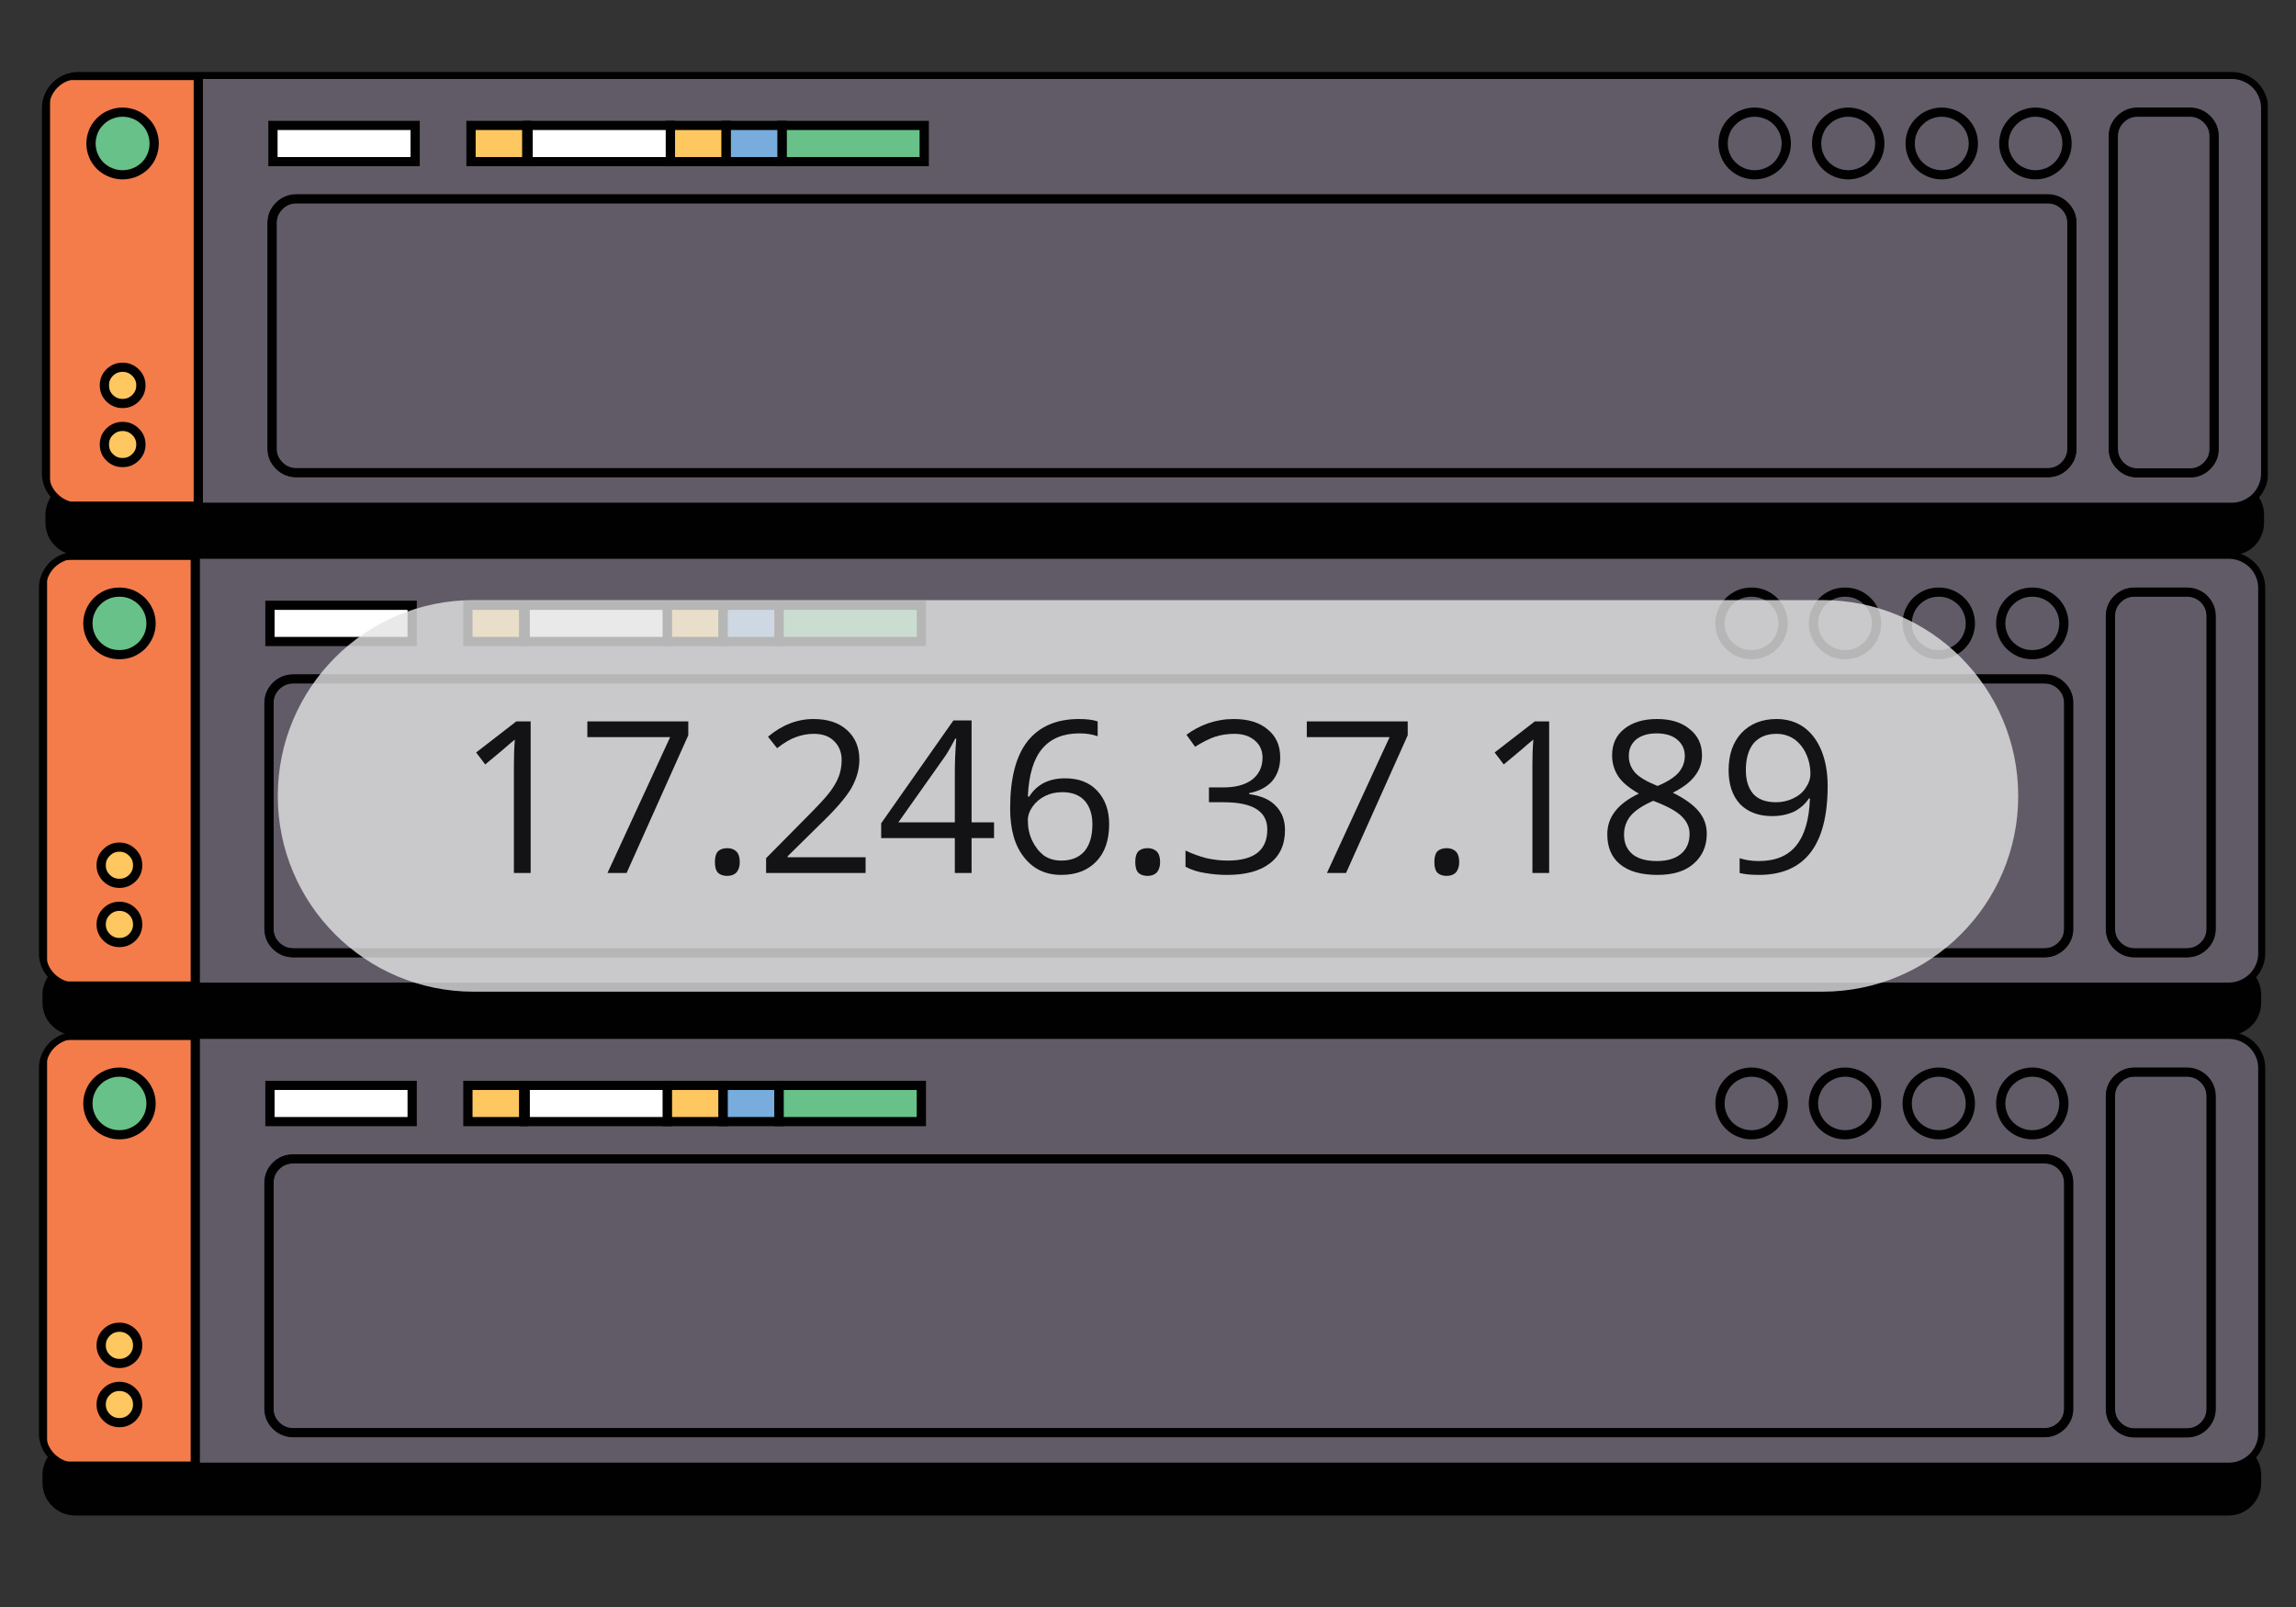 <svg xmlns="http://www.w3.org/2000/svg" xmlns:xlink="http://www.w3.org/1999/xlink" width="100" zoomAndPan="magnify" viewBox="0 0 75 52.5" height="70" preserveAspectRatio="xMidYMid meet" version="1.0"><rect x="0" y="0" width="75" height="52.5" fill="#333333" stroke="none"/><defs><filter x="0%" y="0%" width="100%" height="100%" id="227618f2a2"><feColorMatrix values="0 0 0 0 1 0 0 0 0 1 0 0 0 0 1 0 0 0 1 0" color-interpolation-filters="sRGB"/></filter><g/><clipPath id="7248921ac0"><path d="M 1.273 47 L 74 47 L 74 49.707 L 1.273 49.707 Z M 1.273 47 " clip-rule="nonzero"/></clipPath><clipPath id="1e2299e2c6"><path d="M 1.273 33.555 L 7 33.555 L 7 47.961 L 1.273 47.961 Z M 1.273 33.555 " clip-rule="nonzero"/></clipPath><clipPath id="032e5ec63a"><path d="M 1.387 46.836 L 1.387 34.902 C 1.387 34.605 1.492 34.355 1.703 34.145 C 1.914 33.938 2.168 33.832 2.465 33.832 L 72.785 33.832 C 73.082 33.832 73.336 33.938 73.547 34.145 C 73.758 34.355 73.863 34.605 73.863 34.902 L 73.863 46.836 C 73.863 47.133 73.758 47.383 73.547 47.594 C 73.336 47.801 73.082 47.906 72.785 47.906 L 2.465 47.906 C 2.168 47.906 1.914 47.801 1.703 47.594 C 1.492 47.383 1.387 47.133 1.387 46.836 Z M 1.387 46.836 " clip-rule="nonzero"/></clipPath><clipPath id="18d89d9304"><path d="M 8 37 L 68 37 L 68 47 L 8 47 Z M 8 37 " clip-rule="nonzero"/></clipPath><clipPath id="954476d4bc"><path d="M 1.387 46.836 L 1.387 34.902 C 1.387 34.605 1.492 34.355 1.703 34.145 C 1.914 33.938 2.168 33.832 2.465 33.832 L 72.785 33.832 C 73.082 33.832 73.336 33.938 73.547 34.145 C 73.758 34.355 73.863 34.605 73.863 34.902 L 73.863 46.836 C 73.863 47.133 73.758 47.383 73.547 47.594 C 73.336 47.801 73.082 47.906 72.785 47.906 L 2.465 47.906 C 2.168 47.906 1.914 47.801 1.703 47.594 C 1.492 47.383 1.387 47.133 1.387 46.836 Z M 1.387 46.836 " clip-rule="nonzero"/></clipPath><clipPath id="142ae78449"><path d="M 68 35 L 73 35 L 73 47 L 68 47 Z M 68 35 " clip-rule="nonzero"/></clipPath><clipPath id="c16108f67c"><path d="M 1.387 46.836 L 1.387 34.902 C 1.387 34.605 1.492 34.355 1.703 34.145 C 1.914 33.938 2.168 33.832 2.465 33.832 L 72.785 33.832 C 73.082 33.832 73.336 33.938 73.547 34.145 C 73.758 34.355 73.863 34.605 73.863 34.902 L 73.863 46.836 C 73.863 47.133 73.758 47.383 73.547 47.594 C 73.336 47.801 73.082 47.906 72.785 47.906 L 2.465 47.906 C 2.168 47.906 1.914 47.801 1.703 47.594 C 1.492 47.383 1.387 47.133 1.387 46.836 Z M 1.387 46.836 " clip-rule="nonzero"/></clipPath><clipPath id="885f15b4e7"><path d="M 1.273 33 L 74 33 L 74 48 L 1.273 48 Z M 1.273 33 " clip-rule="nonzero"/></clipPath><clipPath id="9d60be859e"><path d="M 1.273 33.555 L 7 33.555 L 7 48 L 1.273 48 Z M 1.273 33.555 " clip-rule="nonzero"/></clipPath><clipPath id="092d2e6cd5"><path d="M 1.387 46.836 L 1.387 34.902 C 1.387 34.605 1.492 34.355 1.703 34.145 C 1.914 33.938 2.168 33.832 2.465 33.832 L 72.785 33.832 C 73.082 33.832 73.336 33.938 73.547 34.145 C 73.758 34.355 73.863 34.605 73.863 34.902 L 73.863 46.836 C 73.863 47.133 73.758 47.383 73.547 47.594 C 73.336 47.801 73.082 47.906 72.785 47.906 L 2.465 47.906 C 2.168 47.906 1.914 47.801 1.703 47.594 C 1.492 47.383 1.387 47.133 1.387 46.836 Z M 1.387 46.836 " clip-rule="nonzero"/></clipPath><clipPath id="a36425466b"><path d="M 8 37 L 68 37 L 68 47 L 8 47 Z M 8 37 " clip-rule="nonzero"/></clipPath><clipPath id="96d7d9e07e"><path d="M 1.387 46.836 L 1.387 34.902 C 1.387 34.605 1.492 34.355 1.703 34.145 C 1.914 33.938 2.168 33.832 2.465 33.832 L 72.785 33.832 C 73.082 33.832 73.336 33.938 73.547 34.145 C 73.758 34.355 73.863 34.605 73.863 34.902 L 73.863 46.836 C 73.863 47.133 73.758 47.383 73.547 47.594 C 73.336 47.801 73.082 47.906 72.785 47.906 L 2.465 47.906 C 2.168 47.906 1.914 47.801 1.703 47.594 C 1.492 47.383 1.387 47.133 1.387 46.836 Z M 1.387 46.836 " clip-rule="nonzero"/></clipPath><clipPath id="17ec96537d"><path d="M 4 33.555 L 72 33.555 L 72 48 L 4 48 Z M 4 33.555 " clip-rule="nonzero"/></clipPath><clipPath id="378f953984"><path d="M 1.387 46.836 L 1.387 34.902 C 1.387 34.605 1.492 34.355 1.703 34.145 C 1.914 33.938 2.168 33.832 2.465 33.832 L 72.785 33.832 C 73.082 33.832 73.336 33.938 73.547 34.145 C 73.758 34.355 73.863 34.605 73.863 34.902 L 73.863 46.836 C 73.863 47.133 73.758 47.383 73.547 47.594 C 73.336 47.801 73.082 47.906 72.785 47.906 L 2.465 47.906 C 2.168 47.906 1.914 47.801 1.703 47.594 C 1.492 47.383 1.387 47.133 1.387 46.836 Z M 1.387 46.836 " clip-rule="nonzero"/></clipPath><clipPath id="263dfda309"><path d="M 68 35 L 73 35 L 73 47 L 68 47 Z M 68 35 " clip-rule="nonzero"/></clipPath><clipPath id="000db0229d"><path d="M 1.387 46.836 L 1.387 34.902 C 1.387 34.605 1.492 34.355 1.703 34.145 C 1.914 33.938 2.168 33.832 2.465 33.832 L 72.785 33.832 C 73.082 33.832 73.336 33.938 73.547 34.145 C 73.758 34.355 73.863 34.605 73.863 34.902 L 73.863 46.836 C 73.863 47.133 73.758 47.383 73.547 47.594 C 73.336 47.801 73.082 47.906 72.785 47.906 L 2.465 47.906 C 2.168 47.906 1.914 47.801 1.703 47.594 C 1.492 47.383 1.387 47.133 1.387 46.836 Z M 1.387 46.836 " clip-rule="nonzero"/></clipPath><clipPath id="9ab0cf9b7f"><path d="M 64 33.555 L 74 33.555 L 74 48 L 64 48 Z M 64 33.555 " clip-rule="nonzero"/></clipPath><clipPath id="0dc1d3beb6"><path d="M 1.387 46.836 L 1.387 34.902 C 1.387 34.605 1.492 34.355 1.703 34.145 C 1.914 33.938 2.168 33.832 2.465 33.832 L 72.785 33.832 C 73.082 33.832 73.336 33.938 73.547 34.145 C 73.758 34.355 73.863 34.605 73.863 34.902 L 73.863 46.836 C 73.863 47.133 73.758 47.383 73.547 47.594 C 73.336 47.801 73.082 47.906 72.785 47.906 L 2.465 47.906 C 2.168 47.906 1.914 47.801 1.703 47.594 C 1.492 47.383 1.387 47.133 1.387 46.836 Z M 1.387 46.836 " clip-rule="nonzero"/></clipPath><clipPath id="1c221a5e71"><path d="M 1.273 30 L 74.078 30 L 74.078 49.707 L 1.273 49.707 Z M 1.273 30 " clip-rule="nonzero"/></clipPath><clipPath id="2dabe19457"><path d="M 1.273 33.555 L 7 33.555 L 7 47.961 L 1.273 47.961 Z M 1.273 33.555 " clip-rule="nonzero"/></clipPath><clipPath id="0038a14538"><path d="M 1.387 46.836 L 1.387 34.902 C 1.387 34.605 1.492 34.355 1.703 34.145 C 1.914 33.938 2.168 33.832 2.465 33.832 L 72.785 33.832 C 73.082 33.832 73.336 33.938 73.547 34.145 C 73.758 34.355 73.863 34.605 73.863 34.902 L 73.863 46.836 C 73.863 47.133 73.758 47.383 73.547 47.594 C 73.336 47.801 73.082 47.906 72.785 47.906 L 2.465 47.906 C 2.168 47.906 1.914 47.801 1.703 47.594 C 1.492 47.383 1.387 47.133 1.387 46.836 Z M 1.387 46.836 " clip-rule="nonzero"/></clipPath><clipPath id="2167a2a242"><path d="M 4 33.555 L 72 33.555 L 72 47.961 L 4 47.961 Z M 4 33.555 " clip-rule="nonzero"/></clipPath><clipPath id="a7a5b7ff1b"><path d="M 1.387 46.836 L 1.387 34.902 C 1.387 34.605 1.492 34.355 1.703 34.145 C 1.914 33.938 2.168 33.832 2.465 33.832 L 72.785 33.832 C 73.082 33.832 73.336 33.938 73.547 34.145 C 73.758 34.355 73.863 34.605 73.863 34.902 L 73.863 46.836 C 73.863 47.133 73.758 47.383 73.547 47.594 C 73.336 47.801 73.082 47.906 72.785 47.906 L 2.465 47.906 C 2.168 47.906 1.914 47.801 1.703 47.594 C 1.492 47.383 1.387 47.133 1.387 46.836 Z M 1.387 46.836 " clip-rule="nonzero"/></clipPath><clipPath id="6973e95a82"><path d="M 64 33.555 L 74 33.555 L 74 47.961 L 64 47.961 Z M 64 33.555 " clip-rule="nonzero"/></clipPath><clipPath id="bc39e45db4"><path d="M 1.387 46.836 L 1.387 34.902 C 1.387 34.605 1.492 34.355 1.703 34.145 C 1.914 33.938 2.168 33.832 2.465 33.832 L 72.785 33.832 C 73.082 33.832 73.336 33.938 73.547 34.145 C 73.758 34.355 73.863 34.605 73.863 34.902 L 73.863 46.836 C 73.863 47.133 73.758 47.383 73.547 47.594 C 73.336 47.801 73.082 47.906 72.785 47.906 L 2.465 47.906 C 2.168 47.906 1.914 47.801 1.703 47.594 C 1.492 47.383 1.387 47.133 1.387 46.836 Z M 1.387 46.836 " clip-rule="nonzero"/></clipPath><clipPath id="43fd701dc2"><path d="M 1.273 30 L 10 30 L 10 42 L 1.273 42 Z M 1.273 30 " clip-rule="nonzero"/></clipPath><clipPath id="bd3dda98e8"><path d="M 1.273 39 L 9 39 L 9 49 L 1.273 49 Z M 1.273 39 " clip-rule="nonzero"/></clipPath><clipPath id="6207842acc"><path d="M 1.273 41 L 9 41 L 9 49.707 L 1.273 49.707 Z M 1.273 41 " clip-rule="nonzero"/></clipPath><clipPath id="42768d14be"><path d="M 1.273 31 L 74 31 L 74 34 L 1.273 34 Z M 1.273 31 " clip-rule="nonzero"/></clipPath><clipPath id="75d9699fdf"><path d="M 1.273 18 L 7 18 L 7 32.355 L 1.273 32.355 Z M 1.273 18 " clip-rule="nonzero"/></clipPath><clipPath id="0ebaf4f01e"><path d="M 1.387 31.148 L 1.387 19.215 C 1.387 18.918 1.492 18.668 1.703 18.457 C 1.914 18.25 2.168 18.145 2.465 18.145 L 72.785 18.145 C 73.082 18.145 73.336 18.25 73.547 18.457 C 73.758 18.668 73.863 18.918 73.863 19.215 L 73.863 31.148 C 73.863 31.445 73.758 31.695 73.547 31.906 C 73.336 32.113 73.082 32.219 72.785 32.219 L 2.465 32.219 C 2.168 32.219 1.914 32.113 1.703 31.906 C 1.492 31.695 1.387 31.445 1.387 31.148 Z M 1.387 31.148 " clip-rule="nonzero"/></clipPath><clipPath id="cae255e07c"><path d="M 8 22 L 68 22 L 68 32 L 8 32 Z M 8 22 " clip-rule="nonzero"/></clipPath><clipPath id="069ddfe15b"><path d="M 1.387 31.148 L 1.387 19.215 C 1.387 18.918 1.492 18.668 1.703 18.457 C 1.914 18.25 2.168 18.145 2.465 18.145 L 72.785 18.145 C 73.082 18.145 73.336 18.25 73.547 18.457 C 73.758 18.668 73.863 18.918 73.863 19.215 L 73.863 31.148 C 73.863 31.445 73.758 31.695 73.547 31.906 C 73.336 32.113 73.082 32.219 72.785 32.219 L 2.465 32.219 C 2.168 32.219 1.914 32.113 1.703 31.906 C 1.492 31.695 1.387 31.445 1.387 31.148 Z M 1.387 31.148 " clip-rule="nonzero"/></clipPath><clipPath id="3bab000cf8"><path d="M 68 19 L 73 19 L 73 32 L 68 32 Z M 68 19 " clip-rule="nonzero"/></clipPath><clipPath id="4d05dda61e"><path d="M 1.387 31.148 L 1.387 19.215 C 1.387 18.918 1.492 18.668 1.703 18.457 C 1.914 18.25 2.168 18.145 2.465 18.145 L 72.785 18.145 C 73.082 18.145 73.336 18.25 73.547 18.457 C 73.758 18.668 73.863 18.918 73.863 19.215 L 73.863 31.148 C 73.863 31.445 73.758 31.695 73.547 31.906 C 73.336 32.113 73.082 32.219 72.785 32.219 L 2.465 32.219 C 2.168 32.219 1.914 32.113 1.703 31.906 C 1.492 31.695 1.387 31.445 1.387 31.148 Z M 1.387 31.148 " clip-rule="nonzero"/></clipPath><clipPath id="a0d6a27ad9"><path d="M 1.273 18 L 74 18 L 74 33 L 1.273 33 Z M 1.273 18 " clip-rule="nonzero"/></clipPath><clipPath id="0f04046fa0"><path d="M 1.273 18 L 7 18 L 7 32.355 L 1.273 32.355 Z M 1.273 18 " clip-rule="nonzero"/></clipPath><clipPath id="62cb2dbe15"><path d="M 1.387 31.148 L 1.387 19.215 C 1.387 18.918 1.492 18.668 1.703 18.457 C 1.914 18.25 2.168 18.145 2.465 18.145 L 72.785 18.145 C 73.082 18.145 73.336 18.25 73.547 18.457 C 73.758 18.668 73.863 18.918 73.863 19.215 L 73.863 31.148 C 73.863 31.445 73.758 31.695 73.547 31.906 C 73.336 32.113 73.082 32.219 72.785 32.219 L 2.465 32.219 C 2.168 32.219 1.914 32.113 1.703 31.906 C 1.492 31.695 1.387 31.445 1.387 31.148 Z M 1.387 31.148 " clip-rule="nonzero"/></clipPath><clipPath id="457b5be82f"><path d="M 8 22 L 68 22 L 68 32 L 8 32 Z M 8 22 " clip-rule="nonzero"/></clipPath><clipPath id="6a3ea35611"><path d="M 1.387 31.148 L 1.387 19.215 C 1.387 18.918 1.492 18.668 1.703 18.457 C 1.914 18.25 2.168 18.145 2.465 18.145 L 72.785 18.145 C 73.082 18.145 73.336 18.25 73.547 18.457 C 73.758 18.668 73.863 18.918 73.863 19.215 L 73.863 31.148 C 73.863 31.445 73.758 31.695 73.547 31.906 C 73.336 32.113 73.082 32.219 72.785 32.219 L 2.465 32.219 C 2.168 32.219 1.914 32.113 1.703 31.906 C 1.492 31.695 1.387 31.445 1.387 31.148 Z M 1.387 31.148 " clip-rule="nonzero"/></clipPath><clipPath id="8bd52dbfe5"><path d="M 4 18 L 72 18 L 72 32.355 L 4 32.355 Z M 4 18 " clip-rule="nonzero"/></clipPath><clipPath id="52c706667a"><path d="M 1.387 31.148 L 1.387 19.215 C 1.387 18.918 1.492 18.668 1.703 18.457 C 1.914 18.25 2.168 18.145 2.465 18.145 L 72.785 18.145 C 73.082 18.145 73.336 18.25 73.547 18.457 C 73.758 18.668 73.863 18.918 73.863 19.215 L 73.863 31.148 C 73.863 31.445 73.758 31.695 73.547 31.906 C 73.336 32.113 73.082 32.219 72.785 32.219 L 2.465 32.219 C 2.168 32.219 1.914 32.113 1.703 31.906 C 1.492 31.695 1.387 31.445 1.387 31.148 Z M 1.387 31.148 " clip-rule="nonzero"/></clipPath><clipPath id="af5c1fb8c0"><path d="M 68 19 L 73 19 L 73 32 L 68 32 Z M 68 19 " clip-rule="nonzero"/></clipPath><clipPath id="e348d256ce"><path d="M 1.387 31.148 L 1.387 19.215 C 1.387 18.918 1.492 18.668 1.703 18.457 C 1.914 18.25 2.168 18.145 2.465 18.145 L 72.785 18.145 C 73.082 18.145 73.336 18.25 73.547 18.457 C 73.758 18.668 73.863 18.918 73.863 19.215 L 73.863 31.148 C 73.863 31.445 73.758 31.695 73.547 31.906 C 73.336 32.113 73.082 32.219 72.785 32.219 L 2.465 32.219 C 2.168 32.219 1.914 32.113 1.703 31.906 C 1.492 31.695 1.387 31.445 1.387 31.148 Z M 1.387 31.148 " clip-rule="nonzero"/></clipPath><clipPath id="d7099b3d5a"><path d="M 64 18 L 74 18 L 74 32.355 L 64 32.355 Z M 64 18 " clip-rule="nonzero"/></clipPath><clipPath id="552fad8d90"><path d="M 1.387 31.148 L 1.387 19.215 C 1.387 18.918 1.492 18.668 1.703 18.457 C 1.914 18.25 2.168 18.145 2.465 18.145 L 72.785 18.145 C 73.082 18.145 73.336 18.25 73.547 18.457 C 73.758 18.668 73.863 18.918 73.863 19.215 L 73.863 31.148 C 73.863 31.445 73.758 31.695 73.547 31.906 C 73.336 32.113 73.082 32.219 72.785 32.219 L 2.465 32.219 C 2.168 32.219 1.914 32.113 1.703 31.906 C 1.492 31.695 1.387 31.445 1.387 31.148 Z M 1.387 31.148 " clip-rule="nonzero"/></clipPath><clipPath id="65cd364849"><path d="M 1.273 14 L 74.078 14 L 74.078 36 L 1.273 36 Z M 1.273 14 " clip-rule="nonzero"/></clipPath><clipPath id="c861a290cb"><path d="M 1.273 18 L 7 18 L 7 32.355 L 1.273 32.355 Z M 1.273 18 " clip-rule="nonzero"/></clipPath><clipPath id="e56a3a5afd"><path d="M 1.387 31.148 L 1.387 19.215 C 1.387 18.918 1.492 18.668 1.703 18.457 C 1.914 18.25 2.168 18.145 2.465 18.145 L 72.785 18.145 C 73.082 18.145 73.336 18.25 73.547 18.457 C 73.758 18.668 73.863 18.918 73.863 19.215 L 73.863 31.148 C 73.863 31.445 73.758 31.695 73.547 31.906 C 73.336 32.113 73.082 32.219 72.785 32.219 L 2.465 32.219 C 2.168 32.219 1.914 32.113 1.703 31.906 C 1.492 31.695 1.387 31.445 1.387 31.148 Z M 1.387 31.148 " clip-rule="nonzero"/></clipPath><clipPath id="f660e37a0e"><path d="M 4 18 L 72 18 L 72 32.355 L 4 32.355 Z M 4 18 " clip-rule="nonzero"/></clipPath><clipPath id="0cb3884bc5"><path d="M 1.387 31.148 L 1.387 19.215 C 1.387 18.918 1.492 18.668 1.703 18.457 C 1.914 18.25 2.168 18.145 2.465 18.145 L 72.785 18.145 C 73.082 18.145 73.336 18.25 73.547 18.457 C 73.758 18.668 73.863 18.918 73.863 19.215 L 73.863 31.148 C 73.863 31.445 73.758 31.695 73.547 31.906 C 73.336 32.113 73.082 32.219 72.785 32.219 L 2.465 32.219 C 2.168 32.219 1.914 32.113 1.703 31.906 C 1.492 31.695 1.387 31.445 1.387 31.148 Z M 1.387 31.148 " clip-rule="nonzero"/></clipPath><clipPath id="d504d2de25"><path d="M 64 18 L 74 18 L 74 32.355 L 64 32.355 Z M 64 18 " clip-rule="nonzero"/></clipPath><clipPath id="c88d7a9265"><path d="M 1.387 31.148 L 1.387 19.215 C 1.387 18.918 1.492 18.668 1.703 18.457 C 1.914 18.25 2.168 18.145 2.465 18.145 L 72.785 18.145 C 73.082 18.145 73.336 18.25 73.547 18.457 C 73.758 18.668 73.863 18.918 73.863 19.215 L 73.863 31.148 C 73.863 31.445 73.758 31.695 73.547 31.906 C 73.336 32.113 73.082 32.219 72.785 32.219 L 2.465 32.219 C 2.168 32.219 1.914 32.113 1.703 31.906 C 1.492 31.695 1.387 31.445 1.387 31.148 Z M 1.387 31.148 " clip-rule="nonzero"/></clipPath><clipPath id="5e5695a356"><path d="M 1.273 15 L 10 15 L 10 26 L 1.273 26 Z M 1.273 15 " clip-rule="nonzero"/></clipPath><clipPath id="e6c8e078da"><path d="M 1.273 23 L 9 23 L 9 34 L 1.273 34 Z M 1.273 23 " clip-rule="nonzero"/></clipPath><clipPath id="00ecfa8418"><path d="M 1.273 25 L 9 25 L 9 36 L 1.273 36 Z M 1.273 25 " clip-rule="nonzero"/></clipPath><clipPath id="61df091620"><path d="M 1.273 15 L 74 15 L 74 19 L 1.273 19 Z M 1.273 15 " clip-rule="nonzero"/></clipPath><clipPath id="65588c4ce1"><path d="M 1.273 2.352 L 7 2.352 L 7 16.754 L 1.273 16.754 Z M 1.273 2.352 " clip-rule="nonzero"/></clipPath><clipPath id="6ab3f0f824"><path d="M 1.484 15.469 L 1.484 3.531 C 1.484 3.238 1.59 2.984 1.801 2.777 C 2.012 2.57 2.266 2.465 2.562 2.465 L 72.883 2.465 C 73.18 2.465 73.434 2.57 73.645 2.777 C 73.855 2.984 73.957 3.238 73.957 3.531 L 73.957 15.469 C 73.957 15.766 73.855 16.016 73.645 16.223 C 73.434 16.434 73.18 16.539 72.883 16.539 L 2.562 16.539 C 2.266 16.539 2.012 16.434 1.801 16.223 C 1.59 16.016 1.484 15.766 1.484 15.469 Z M 1.484 15.469 " clip-rule="nonzero"/></clipPath><clipPath id="41cea1f8a5"><path d="M 8 6 L 68 6 L 68 16 L 8 16 Z M 8 6 " clip-rule="nonzero"/></clipPath><clipPath id="f00d11bc51"><path d="M 1.484 15.469 L 1.484 3.531 C 1.484 3.238 1.59 2.984 1.801 2.777 C 2.012 2.57 2.266 2.465 2.562 2.465 L 72.883 2.465 C 73.18 2.465 73.434 2.57 73.645 2.777 C 73.855 2.984 73.957 3.238 73.957 3.531 L 73.957 15.469 C 73.957 15.766 73.855 16.016 73.645 16.223 C 73.434 16.434 73.18 16.539 72.883 16.539 L 2.562 16.539 C 2.266 16.539 2.012 16.434 1.801 16.223 C 1.59 16.016 1.484 15.766 1.484 15.469 Z M 1.484 15.469 " clip-rule="nonzero"/></clipPath><clipPath id="a9bde5f910"><path d="M 69 3 L 73 3 L 73 16 L 69 16 Z M 69 3 " clip-rule="nonzero"/></clipPath><clipPath id="e5443d717c"><path d="M 1.484 15.469 L 1.484 3.531 C 1.484 3.238 1.59 2.984 1.801 2.777 C 2.012 2.57 2.266 2.465 2.562 2.465 L 72.883 2.465 C 73.18 2.465 73.434 2.57 73.645 2.777 C 73.855 2.984 73.957 3.238 73.957 3.531 L 73.957 15.469 C 73.957 15.766 73.855 16.016 73.645 16.223 C 73.434 16.434 73.18 16.539 72.883 16.539 L 2.562 16.539 C 2.266 16.539 2.012 16.434 1.801 16.223 C 1.59 16.016 1.484 15.766 1.484 15.469 Z M 1.484 15.469 " clip-rule="nonzero"/></clipPath><clipPath id="a13d97d84c"><path d="M 1.273 2.16 L 74 2.16 L 74 17 L 1.273 17 Z M 1.273 2.16 " clip-rule="nonzero"/></clipPath><clipPath id="6f38c16e2e"><path d="M 1.273 2.352 L 7 2.352 L 7 16.754 L 1.273 16.754 Z M 1.273 2.352 " clip-rule="nonzero"/></clipPath><clipPath id="ae223d38c6"><path d="M 1.484 15.469 L 1.484 3.531 C 1.484 3.238 1.59 2.984 1.801 2.777 C 2.012 2.57 2.266 2.465 2.562 2.465 L 72.883 2.465 C 73.18 2.465 73.434 2.57 73.645 2.777 C 73.855 2.984 73.957 3.238 73.957 3.531 L 73.957 15.469 C 73.957 15.766 73.855 16.016 73.645 16.223 C 73.434 16.434 73.18 16.539 72.883 16.539 L 2.562 16.539 C 2.266 16.539 2.012 16.434 1.801 16.223 C 1.59 16.016 1.484 15.766 1.484 15.469 Z M 1.484 15.469 " clip-rule="nonzero"/></clipPath><clipPath id="6177a236a1"><path d="M 8 6 L 68 6 L 68 16 L 8 16 Z M 8 6 " clip-rule="nonzero"/></clipPath><clipPath id="b1e868efc0"><path d="M 1.484 15.469 L 1.484 3.531 C 1.484 3.238 1.59 2.984 1.801 2.777 C 2.012 2.57 2.266 2.465 2.562 2.465 L 72.883 2.465 C 73.18 2.465 73.434 2.57 73.645 2.777 C 73.855 2.984 73.957 3.238 73.957 3.531 L 73.957 15.469 C 73.957 15.766 73.855 16.016 73.645 16.223 C 73.434 16.434 73.18 16.539 72.883 16.539 L 2.562 16.539 C 2.266 16.539 2.012 16.434 1.801 16.223 C 1.59 16.016 1.484 15.766 1.484 15.469 Z M 1.484 15.469 " clip-rule="nonzero"/></clipPath><clipPath id="bf0cfa3b41"><path d="M 4 2.352 L 72 2.352 L 72 16.754 L 4 16.754 Z M 4 2.352 " clip-rule="nonzero"/></clipPath><clipPath id="2f4c8391f4"><path d="M 1.484 15.469 L 1.484 3.531 C 1.484 3.238 1.59 2.984 1.801 2.777 C 2.012 2.57 2.266 2.465 2.562 2.465 L 72.883 2.465 C 73.18 2.465 73.434 2.57 73.645 2.777 C 73.855 2.984 73.957 3.238 73.957 3.531 L 73.957 15.469 C 73.957 15.766 73.855 16.016 73.645 16.223 C 73.434 16.434 73.18 16.539 72.883 16.539 L 2.562 16.539 C 2.266 16.539 2.012 16.434 1.801 16.223 C 1.59 16.016 1.484 15.766 1.484 15.469 Z M 1.484 15.469 " clip-rule="nonzero"/></clipPath><clipPath id="e381ebbf6c"><path d="M 69 3 L 73 3 L 73 16 L 69 16 Z M 69 3 " clip-rule="nonzero"/></clipPath><clipPath id="901a0a7ce5"><path d="M 1.484 15.469 L 1.484 3.531 C 1.484 3.238 1.59 2.984 1.801 2.777 C 2.012 2.57 2.266 2.465 2.562 2.465 L 72.883 2.465 C 73.18 2.465 73.434 2.57 73.645 2.777 C 73.855 2.984 73.957 3.238 73.957 3.531 L 73.957 15.469 C 73.957 15.766 73.855 16.016 73.645 16.223 C 73.434 16.434 73.18 16.539 72.883 16.539 L 2.562 16.539 C 2.266 16.539 2.012 16.434 1.801 16.223 C 1.59 16.016 1.484 15.766 1.484 15.469 Z M 1.484 15.469 " clip-rule="nonzero"/></clipPath><clipPath id="96872ffeca"><path d="M 65 2.352 L 74 2.352 L 74 16.754 L 65 16.754 Z M 65 2.352 " clip-rule="nonzero"/></clipPath><clipPath id="426374060a"><path d="M 1.484 15.469 L 1.484 3.531 C 1.484 3.238 1.59 2.984 1.801 2.777 C 2.012 2.57 2.266 2.465 2.562 2.465 L 72.883 2.465 C 73.18 2.465 73.434 2.57 73.645 2.777 C 73.855 2.984 73.957 3.238 73.957 3.531 L 73.957 15.469 C 73.957 15.766 73.855 16.016 73.645 16.223 C 73.434 16.434 73.18 16.539 72.883 16.539 L 2.562 16.539 C 2.266 16.539 2.012 16.434 1.801 16.223 C 1.59 16.016 1.484 15.766 1.484 15.469 Z M 1.484 15.469 " clip-rule="nonzero"/></clipPath><clipPath id="c805cebc2d"><path d="M 1.273 2.16 L 74.078 2.16 L 74.078 20 L 1.273 20 Z M 1.273 2.16 " clip-rule="nonzero"/></clipPath><clipPath id="8911fc8a05"><path d="M 1.273 2.352 L 7 2.352 L 7 16.754 L 1.273 16.754 Z M 1.273 2.352 " clip-rule="nonzero"/></clipPath><clipPath id="9b6ede0166"><path d="M 1.484 15.469 L 1.484 3.531 C 1.484 3.238 1.59 2.984 1.801 2.777 C 2.012 2.57 2.266 2.465 2.562 2.465 L 72.883 2.465 C 73.18 2.465 73.434 2.57 73.645 2.777 C 73.855 2.984 73.957 3.238 73.957 3.531 L 73.957 15.469 C 73.957 15.766 73.855 16.016 73.645 16.223 C 73.434 16.434 73.18 16.539 72.883 16.539 L 2.562 16.539 C 2.266 16.539 2.012 16.434 1.801 16.223 C 1.59 16.016 1.484 15.766 1.484 15.469 Z M 1.484 15.469 " clip-rule="nonzero"/></clipPath><clipPath id="5df1237541"><path d="M 4 2.352 L 72 2.352 L 72 16.754 L 4 16.754 Z M 4 2.352 " clip-rule="nonzero"/></clipPath><clipPath id="1910e876fe"><path d="M 1.484 15.469 L 1.484 3.531 C 1.484 3.238 1.59 2.984 1.801 2.777 C 2.012 2.57 2.266 2.465 2.562 2.465 L 72.883 2.465 C 73.18 2.465 73.434 2.57 73.645 2.777 C 73.855 2.984 73.957 3.238 73.957 3.531 L 73.957 15.469 C 73.957 15.766 73.855 16.016 73.645 16.223 C 73.434 16.434 73.18 16.539 72.883 16.539 L 2.562 16.539 C 2.266 16.539 2.012 16.434 1.801 16.223 C 1.59 16.016 1.484 15.766 1.484 15.469 Z M 1.484 15.469 " clip-rule="nonzero"/></clipPath><clipPath id="4571f1c2bb"><path d="M 64 2.352 L 74 2.352 L 74 16.754 L 64 16.754 Z M 64 2.352 " clip-rule="nonzero"/></clipPath><clipPath id="172847efa1"><path d="M 1.484 15.469 L 1.484 3.531 C 1.484 3.238 1.59 2.984 1.801 2.777 C 2.012 2.57 2.266 2.465 2.562 2.465 L 72.883 2.465 C 73.18 2.465 73.434 2.57 73.645 2.777 C 73.855 2.984 73.957 3.238 73.957 3.531 L 73.957 15.469 C 73.957 15.766 73.855 16.016 73.645 16.223 C 73.434 16.434 73.18 16.539 72.883 16.539 L 2.562 16.539 C 2.266 16.539 2.012 16.434 1.801 16.223 C 1.59 16.016 1.484 15.766 1.484 15.469 Z M 1.484 15.469 " clip-rule="nonzero"/></clipPath><clipPath id="16aed0de92"><path d="M 1.273 2.16 L 10 2.16 L 10 10 L 1.273 10 Z M 1.273 2.16 " clip-rule="nonzero"/></clipPath><clipPath id="be45f3030e"><path d="M 61 2.16 L 72 2.16 L 72 10 L 61 10 Z M 61 2.16 " clip-rule="nonzero"/></clipPath><clipPath id="651f980ac5"><path d="M 58 2.16 L 69 2.16 L 69 10 L 58 10 Z M 58 2.16 " clip-rule="nonzero"/></clipPath><clipPath id="e0dde07571"><path d="M 55 2.16 L 66 2.16 L 66 10 L 55 10 Z M 55 2.16 " clip-rule="nonzero"/></clipPath><clipPath id="87a8296248"><path d="M 51 2.16 L 63 2.16 L 63 10 L 51 10 Z M 51 2.16 " clip-rule="nonzero"/></clipPath><clipPath id="a3e6ff2be9"><path d="M 1.273 7 L 9 7 L 9 18 L 1.273 18 Z M 1.273 7 " clip-rule="nonzero"/></clipPath><clipPath id="ca70c052dd"><path d="M 1.273 9 L 9 9 L 9 20 L 1.273 20 Z M 1.273 9 " clip-rule="nonzero"/></clipPath><mask id="fc522a002d"><g filter="url(#227618f2a2)"><rect x="-7.5" width="90" fill="#000000" y="-5.25" height="63" fill-opacity="0.8"/></g></mask><clipPath id="bff8f1334d"><path d="M 1.074 0.605 L 57.941 0.605 L 57.941 13.398 L 1.074 13.398 Z M 1.074 0.605 " clip-rule="nonzero"/></clipPath><clipPath id="18efc8e705"><path d="M 7.469 0.605 L 51.531 0.605 C 55.062 0.605 57.926 3.469 57.926 7.004 C 57.926 10.535 55.062 13.398 51.531 13.398 L 7.469 13.398 C 3.938 13.398 1.074 10.535 1.074 7.004 C 1.074 3.469 3.938 0.605 7.469 0.605 Z M 7.469 0.605 " clip-rule="nonzero"/></clipPath><clipPath id="d2196b739f"><rect x="0" width="58" y="0" height="14"/></clipPath></defs><g clip-path="url(#7248921ac0)"><path fill="#010101" d="M 2.465 47.117 L 72.785 47.117 C 72.93 47.117 73.066 47.145 73.199 47.199 C 73.328 47.254 73.445 47.332 73.547 47.434 C 73.648 47.531 73.727 47.648 73.781 47.777 C 73.836 47.91 73.863 48.047 73.863 48.188 L 73.863 48.445 C 73.863 48.586 73.836 48.723 73.781 48.855 C 73.727 48.984 73.648 49.102 73.547 49.199 C 73.445 49.301 73.328 49.379 73.199 49.434 C 73.066 49.484 72.93 49.512 72.785 49.512 L 2.465 49.512 C 2.32 49.512 2.184 49.484 2.051 49.434 C 1.922 49.379 1.805 49.301 1.703 49.199 C 1.602 49.102 1.523 48.984 1.469 48.855 C 1.414 48.723 1.387 48.586 1.387 48.445 L 1.387 48.188 C 1.387 48.047 1.414 47.91 1.469 47.777 C 1.523 47.648 1.602 47.531 1.703 47.434 C 1.805 47.332 1.922 47.254 2.051 47.199 C 2.184 47.145 2.32 47.117 2.465 47.117 Z M 2.465 47.117 " fill-opacity="1" fill-rule="nonzero"/></g><g clip-path="url(#1e2299e2c6)"><g clip-path="url(#032e5ec63a)"><path fill="#d1c4dd" d="M 1.387 33.832 L 6.379 33.832 L 6.379 47.906 L 1.387 47.906 Z M 1.387 33.832 " fill-opacity="1" fill-rule="nonzero"/></g></g><g clip-path="url(#18d89d9304)"><g clip-path="url(#954476d4bc)"><path fill="#d1c4dd" d="M 9.578 37.867 L 66.766 37.867 C 66.984 37.867 67.172 37.941 67.328 38.094 C 67.48 38.25 67.559 38.434 67.559 38.652 L 67.559 46.027 C 67.559 46.242 67.48 46.43 67.328 46.582 C 67.172 46.734 66.984 46.812 66.766 46.812 L 9.578 46.812 C 9.359 46.812 9.172 46.734 9.016 46.582 C 8.863 46.43 8.785 46.242 8.785 46.027 L 8.785 38.652 C 8.785 38.434 8.863 38.25 9.016 38.094 C 9.172 37.941 9.359 37.867 9.578 37.867 Z M 9.578 37.867 " fill-opacity="1" fill-rule="nonzero"/></g></g><g clip-path="url(#142ae78449)"><g clip-path="url(#c16108f67c)"><path fill="#d1c4dd" d="M 69.711 35.031 L 71.418 35.031 C 71.637 35.031 71.824 35.109 71.98 35.262 C 72.133 35.418 72.211 35.602 72.211 35.82 L 72.211 46.031 C 72.211 46.25 72.133 46.434 71.98 46.59 C 71.824 46.742 71.637 46.82 71.418 46.82 L 69.711 46.82 C 69.492 46.82 69.309 46.742 69.152 46.59 C 68.996 46.434 68.922 46.25 68.922 46.031 L 68.922 35.82 C 68.922 35.602 68.996 35.418 69.152 35.262 C 69.309 35.109 69.492 35.031 69.711 35.031 Z M 69.711 35.031 " fill-opacity="1" fill-rule="nonzero"/></g></g><g clip-path="url(#885f15b4e7)"><path fill="#615b67" d="M 2.465 33.832 L 72.785 33.832 C 72.93 33.832 73.066 33.859 73.199 33.914 C 73.328 33.969 73.445 34.047 73.547 34.145 C 73.648 34.246 73.727 34.359 73.781 34.492 C 73.836 34.621 73.863 34.758 73.863 34.902 L 73.863 46.836 C 73.863 46.98 73.836 47.113 73.781 47.246 C 73.727 47.375 73.648 47.492 73.547 47.594 C 73.445 47.691 73.328 47.77 73.199 47.824 C 73.066 47.879 72.93 47.906 72.785 47.906 L 2.465 47.906 C 2.32 47.906 2.184 47.879 2.051 47.824 C 1.922 47.77 1.805 47.691 1.703 47.594 C 1.602 47.492 1.523 47.375 1.469 47.246 C 1.414 47.113 1.387 46.98 1.387 46.836 L 1.387 34.902 C 1.387 34.758 1.414 34.621 1.469 34.492 C 1.523 34.359 1.602 34.246 1.703 34.145 C 1.805 34.047 1.922 33.969 2.051 33.914 C 2.184 33.859 2.32 33.832 2.465 33.832 Z M 2.465 33.832 " fill-opacity="1" fill-rule="nonzero"/></g><g clip-path="url(#9d60be859e)"><g clip-path="url(#092d2e6cd5)"><path fill="#f47c4a" d="M 1.387 33.832 L 6.379 33.832 L 6.379 47.906 L 1.387 47.906 Z M 1.387 33.832 " fill-opacity="1" fill-rule="nonzero"/></g></g><g clip-path="url(#a36425466b)"><g clip-path="url(#96d7d9e07e)"><path fill="#615b67" d="M 9.578 37.867 L 66.766 37.867 C 66.984 37.867 67.172 37.941 67.328 38.094 C 67.48 38.25 67.559 38.434 67.559 38.652 L 67.559 46.027 C 67.559 46.242 67.48 46.43 67.328 46.582 C 67.172 46.734 66.984 46.812 66.766 46.812 L 9.578 46.812 C 9.359 46.812 9.172 46.734 9.016 46.582 C 8.863 46.43 8.785 46.242 8.785 46.027 L 8.785 38.652 C 8.785 38.434 8.863 38.25 9.016 38.094 C 9.172 37.941 9.359 37.867 9.578 37.867 Z M 9.578 37.867 " fill-opacity="1" fill-rule="nonzero"/></g></g><g clip-path="url(#17ec96537d)"><g clip-path="url(#378f953984)"><path stroke-linecap="butt" transform="matrix(0.605, 0, 0, 0.6, 1.273, 2.351)" fill="none" stroke-linejoin="miter" d="M 13.73 59.183 L 108.278 59.183 C 108.639 59.183 108.949 59.307 109.208 59.561 C 109.46 59.821 109.589 60.127 109.589 60.492 L 109.589 72.781 C 109.589 73.139 109.46 73.451 109.208 73.705 C 108.949 73.959 108.639 74.089 108.278 74.089 L 13.73 74.089 C 13.369 74.089 13.059 73.959 12.801 73.705 C 12.549 73.451 12.419 73.139 12.419 72.781 L 12.419 60.492 C 12.419 60.127 12.549 59.821 12.801 59.561 C 13.059 59.307 13.369 59.183 13.73 59.183 Z M 13.73 59.183 " stroke="#010101" stroke-width="0.46" stroke-opacity="1" stroke-miterlimit="10"/></g></g><g clip-path="url(#263dfda309)"><g clip-path="url(#000db0229d)"><path fill="#615b67" d="M 69.711 35.031 L 71.418 35.031 C 71.637 35.031 71.824 35.109 71.98 35.262 C 72.133 35.418 72.211 35.602 72.211 35.82 L 72.211 46.031 C 72.211 46.25 72.133 46.434 71.98 46.59 C 71.824 46.742 71.637 46.82 71.418 46.82 L 69.711 46.82 C 69.492 46.82 69.309 46.742 69.152 46.59 C 68.996 46.434 68.922 46.25 68.922 46.031 L 68.922 35.82 C 68.922 35.602 68.996 35.418 69.152 35.262 C 69.309 35.109 69.492 35.031 69.711 35.031 Z M 69.711 35.031 " fill-opacity="1" fill-rule="nonzero"/></g></g><g clip-path="url(#9ab0cf9b7f)"><g clip-path="url(#0dc1d3beb6)"><path stroke-linecap="butt" transform="matrix(0.605, 0, 0, 0.6, 1.273, 2.351)" fill="none" stroke-linejoin="miter" d="M 113.147 54.458 L 115.969 54.458 C 116.331 54.458 116.641 54.588 116.899 54.842 C 117.151 55.102 117.28 55.408 117.28 55.772 L 117.28 72.788 C 117.28 73.152 117.151 73.458 116.899 73.718 C 116.641 73.972 116.331 74.102 115.969 74.102 L 113.147 74.102 C 112.785 74.102 112.482 73.972 112.224 73.718 C 111.965 73.458 111.843 73.152 111.843 72.788 L 111.843 55.772 C 111.843 55.408 111.965 55.102 112.224 54.842 C 112.482 54.588 112.785 54.458 113.147 54.458 Z M 113.147 54.458 " stroke="#010101" stroke-width="0.46" stroke-opacity="1" stroke-miterlimit="10"/></g></g><g clip-path="url(#1c221a5e71)"><path stroke-linecap="butt" transform="matrix(0.605, 0, 0, 0.6, 1.273, 2.351)" fill="none" stroke-linejoin="miter" d="M 1.97 52.459 L 118.23 52.459 C 118.469 52.459 118.695 52.505 118.914 52.596 C 119.127 52.687 119.321 52.817 119.489 52.98 C 119.657 53.149 119.786 53.338 119.876 53.559 C 119.967 53.774 120.012 54.002 120.012 54.243 L 120.012 74.128 C 120.012 74.369 119.967 74.591 119.876 74.812 C 119.786 75.027 119.657 75.222 119.489 75.391 C 119.321 75.554 119.127 75.684 118.914 75.775 C 118.695 75.866 118.469 75.912 118.23 75.912 L 1.97 75.912 C 1.731 75.912 1.505 75.866 1.286 75.775 C 1.073 75.684 0.879 75.554 0.711 75.391 C 0.543 75.222 0.414 75.027 0.323 74.812 C 0.233 74.591 0.188 74.369 0.188 74.128 L 0.188 54.243 C 0.188 54.002 0.233 53.774 0.323 53.559 C 0.414 53.338 0.543 53.149 0.711 52.98 C 0.879 52.817 1.073 52.687 1.286 52.596 C 1.505 52.505 1.731 52.459 1.97 52.459 Z M 1.97 52.459 " stroke="#010101" stroke-width="0.38" stroke-opacity="1" stroke-miterlimit="10"/></g><g clip-path="url(#2dabe19457)"><g clip-path="url(#0038a14538)"><path stroke-linecap="butt" transform="matrix(0.605, 0, 0, 0.6, 1.273, 2.351)" fill="none" stroke-linejoin="miter" d="M 0.188 52.459 L 8.441 52.459 L 8.441 75.912 L 0.188 75.912 Z M 0.188 52.459 " stroke="#010101" stroke-width="0.5" stroke-opacity="1" stroke-miterlimit="10"/></g></g><g clip-path="url(#2167a2a242)"><g clip-path="url(#a7a5b7ff1b)"><path stroke-linecap="butt" transform="matrix(0.605, 0, 0, 0.6, 1.273, 2.351)" fill="none" stroke-linejoin="miter" d="M 13.73 59.183 L 108.278 59.183 C 108.639 59.183 108.949 59.307 109.208 59.561 C 109.46 59.821 109.589 60.127 109.589 60.492 L 109.589 72.781 C 109.589 73.139 109.46 73.451 109.208 73.705 C 108.949 73.959 108.639 74.089 108.278 74.089 L 13.73 74.089 C 13.369 74.089 13.059 73.959 12.801 73.705 C 12.549 73.451 12.419 73.139 12.419 72.781 L 12.419 60.492 C 12.419 60.127 12.549 59.821 12.801 59.561 C 13.059 59.307 13.369 59.183 13.73 59.183 Z M 13.73 59.183 " stroke="#010101" stroke-width="0.5" stroke-opacity="1" stroke-miterlimit="10"/></g></g><g clip-path="url(#6973e95a82)"><g clip-path="url(#bc39e45db4)"><path stroke-linecap="butt" transform="matrix(0.605, 0, 0, 0.6, 1.273, 2.351)" fill="none" stroke-linejoin="miter" d="M 113.147 54.458 L 115.969 54.458 C 116.331 54.458 116.641 54.588 116.899 54.842 C 117.151 55.102 117.28 55.408 117.28 55.772 L 117.28 72.788 C 117.28 73.152 117.151 73.458 116.899 73.718 C 116.641 73.972 116.331 74.102 115.969 74.102 L 113.147 74.102 C 112.785 74.102 112.482 73.972 112.224 73.718 C 111.965 73.458 111.843 73.152 111.843 72.788 L 111.843 55.772 C 111.843 55.408 111.965 55.102 112.224 54.842 C 112.482 54.588 112.785 54.458 113.147 54.458 Z M 113.147 54.458 " stroke="#010101" stroke-width="0.5" stroke-opacity="1" stroke-miterlimit="10"/></g></g><path fill="#67c189" d="M 3.898 35.031 L 3.902 35.031 C 4.039 35.031 4.172 35.059 4.297 35.109 C 4.422 35.164 4.535 35.234 4.633 35.332 C 4.727 35.426 4.801 35.539 4.855 35.664 C 4.906 35.789 4.934 35.918 4.934 36.055 L 4.934 36.059 C 4.934 36.195 4.906 36.324 4.855 36.449 C 4.801 36.574 4.727 36.684 4.633 36.781 C 4.535 36.875 4.422 36.949 4.297 37 C 4.172 37.055 4.039 37.078 3.902 37.078 L 3.898 37.078 C 3.762 37.078 3.629 37.055 3.504 37 C 3.379 36.949 3.266 36.875 3.172 36.781 C 3.074 36.684 3 36.574 2.949 36.449 C 2.895 36.324 2.871 36.195 2.871 36.059 L 2.871 36.055 C 2.871 35.918 2.895 35.789 2.949 35.664 C 3 35.539 3.074 35.426 3.172 35.332 C 3.266 35.234 3.379 35.164 3.504 35.109 C 3.629 35.059 3.762 35.031 3.898 35.031 Z M 3.898 35.031 " fill-opacity="1" fill-rule="nonzero"/><g clip-path="url(#43fd701dc2)"><path stroke-linecap="butt" transform="matrix(0.605, 0, 0, 0.6, 1.273, 2.351)" fill="none" stroke-linejoin="miter" d="M 4.34 54.458 L 4.347 54.458 C 4.573 54.458 4.792 54.503 4.999 54.588 C 5.206 54.679 5.393 54.796 5.554 54.959 C 5.709 55.115 5.832 55.304 5.923 55.512 C 6.007 55.72 6.052 55.935 6.052 56.163 L 6.052 56.169 C 6.052 56.397 6.007 56.612 5.923 56.82 C 5.832 57.029 5.709 57.211 5.554 57.374 C 5.393 57.53 5.206 57.654 4.999 57.738 C 4.792 57.829 4.573 57.868 4.347 57.868 L 4.34 57.868 C 4.114 57.868 3.895 57.829 3.688 57.738 C 3.481 57.654 3.294 57.53 3.139 57.374 C 2.978 57.211 2.855 57.029 2.771 56.82 C 2.681 56.612 2.642 56.397 2.642 56.169 L 2.642 56.163 C 2.642 55.935 2.681 55.72 2.771 55.512 C 2.855 55.304 2.978 55.115 3.139 54.959 C 3.294 54.796 3.481 54.679 3.688 54.588 C 3.895 54.503 4.114 54.458 4.34 54.458 Z M 4.34 54.458 " stroke="#010101" stroke-width="0.5" stroke-opacity="1" stroke-miterlimit="10"/></g><path stroke-linecap="butt" transform="matrix(0.605, 0, 0, 0.6, 1.273, 2.351)" fill-opacity="1" fill="#615b67" fill-rule="nonzero" stroke-linejoin="miter" d="M 107.619 54.458 L 107.632 54.458 C 107.858 54.458 108.071 54.503 108.278 54.588 C 108.491 54.679 108.672 54.796 108.833 54.959 C 108.995 55.115 109.117 55.304 109.201 55.512 C 109.285 55.72 109.33 55.935 109.33 56.163 L 109.33 56.169 C 109.33 56.397 109.285 56.612 109.201 56.82 C 109.117 57.029 108.995 57.211 108.833 57.374 C 108.672 57.53 108.491 57.654 108.278 57.738 C 108.071 57.829 107.858 57.868 107.632 57.868 L 107.619 57.868 C 107.393 57.868 107.18 57.829 106.967 57.738 C 106.76 57.654 106.579 57.53 106.418 57.374 C 106.256 57.211 106.134 57.029 106.05 56.82 C 105.966 56.612 105.92 56.397 105.92 56.169 L 105.92 56.163 C 105.92 55.935 105.966 55.72 106.05 55.512 C 106.134 55.304 106.256 55.115 106.418 54.959 C 106.579 54.796 106.76 54.679 106.967 54.588 C 107.18 54.503 107.393 54.458 107.619 54.458 Z M 107.619 54.458 " stroke="#010101" stroke-width="0.5" stroke-opacity="1" stroke-miterlimit="10"/><path stroke-linecap="butt" transform="matrix(0.605, 0, 0, 0.6, 1.273, 2.351)" fill-opacity="1" fill="#615b67" fill-rule="nonzero" stroke-linejoin="miter" d="M 102.569 54.458 L 102.582 54.458 C 102.808 54.458 103.021 54.503 103.227 54.588 C 103.441 54.679 103.621 54.796 103.783 54.959 C 103.944 55.115 104.067 55.304 104.151 55.512 C 104.235 55.72 104.28 55.935 104.28 56.163 L 104.28 56.169 C 104.28 56.397 104.235 56.612 104.151 56.82 C 104.067 57.029 103.944 57.211 103.783 57.374 C 103.621 57.53 103.441 57.654 103.227 57.738 C 103.021 57.829 102.808 57.868 102.582 57.868 L 102.569 57.868 C 102.343 57.868 102.13 57.829 101.916 57.738 C 101.71 57.654 101.529 57.53 101.367 57.374 C 101.206 57.211 101.083 57.029 100.999 56.82 C 100.915 56.612 100.87 56.397 100.87 56.169 L 100.87 56.163 C 100.87 55.935 100.915 55.72 100.999 55.512 C 101.083 55.304 101.206 55.115 101.367 54.959 C 101.529 54.796 101.71 54.679 101.916 54.588 C 102.13 54.503 102.343 54.458 102.569 54.458 Z M 102.569 54.458 " stroke="#010101" stroke-width="0.5" stroke-opacity="1" stroke-miterlimit="10"/><path stroke-linecap="butt" transform="matrix(0.605, 0, 0, 0.6, 1.273, 2.351)" fill-opacity="1" fill="#615b67" fill-rule="nonzero" stroke-linejoin="miter" d="M 97.512 54.458 L 97.518 54.458 C 97.744 54.458 97.964 54.503 98.171 54.588 C 98.377 54.679 98.565 54.796 98.72 54.959 C 98.881 55.115 99.004 55.304 99.088 55.512 C 99.178 55.72 99.217 55.935 99.217 56.163 L 99.217 56.169 C 99.217 56.397 99.178 56.612 99.088 56.82 C 99.004 57.029 98.881 57.211 98.72 57.374 C 98.565 57.53 98.377 57.654 98.171 57.738 C 97.964 57.829 97.744 57.868 97.518 57.868 L 97.512 57.868 C 97.286 57.868 97.066 57.829 96.86 57.738 C 96.653 57.654 96.466 57.53 96.311 57.374 C 96.149 57.211 96.027 57.029 95.943 56.82 C 95.852 56.612 95.807 56.397 95.807 56.169 L 95.807 56.163 C 95.807 55.935 95.852 55.72 95.943 55.512 C 96.027 55.304 96.149 55.115 96.311 54.959 C 96.466 54.796 96.653 54.679 96.86 54.588 C 97.066 54.503 97.286 54.458 97.512 54.458 Z M 97.512 54.458 " stroke="#010101" stroke-width="0.5" stroke-opacity="1" stroke-miterlimit="10"/><path stroke-linecap="butt" transform="matrix(0.605, 0, 0, 0.6, 1.273, 2.351)" fill-opacity="1" fill="#615b67" fill-rule="nonzero" stroke-linejoin="miter" d="M 92.462 54.458 L 92.468 54.458 C 92.694 54.458 92.914 54.503 93.12 54.588 C 93.327 54.679 93.514 54.796 93.669 54.959 C 93.831 55.115 93.954 55.304 94.037 55.512 C 94.128 55.72 94.173 55.935 94.173 56.163 L 94.173 56.169 C 94.173 56.397 94.128 56.612 94.037 56.82 C 93.954 57.029 93.831 57.211 93.669 57.374 C 93.514 57.53 93.327 57.654 93.12 57.738 C 92.914 57.829 92.694 57.868 92.468 57.868 L 92.462 57.868 C 92.236 57.868 92.016 57.829 91.809 57.738 C 91.603 57.654 91.415 57.53 91.26 57.374 C 91.099 57.211 90.976 57.029 90.892 56.82 C 90.802 56.612 90.763 56.397 90.763 56.169 L 90.763 56.163 C 90.763 55.935 90.802 55.72 90.892 55.512 C 90.976 55.304 91.099 55.115 91.26 54.959 C 91.415 54.796 91.603 54.679 91.809 54.588 C 92.016 54.503 92.236 54.458 92.462 54.458 Z M 92.462 54.458 " stroke="#010101" stroke-width="0.5" stroke-opacity="1" stroke-miterlimit="10"/><path fill="#fec75f" d="M 3.898 43.367 L 3.902 43.367 C 4.066 43.367 4.207 43.426 4.324 43.539 C 4.438 43.656 4.496 43.793 4.496 43.957 L 4.496 43.961 C 4.496 44.125 4.438 44.262 4.324 44.379 C 4.207 44.492 4.066 44.551 3.902 44.551 L 3.898 44.551 C 3.734 44.551 3.594 44.492 3.48 44.379 C 3.363 44.262 3.305 44.125 3.305 43.961 L 3.305 43.957 C 3.305 43.793 3.363 43.656 3.48 43.539 C 3.594 43.426 3.734 43.367 3.898 43.367 Z M 3.898 43.367 " fill-opacity="1" fill-rule="nonzero"/><g clip-path="url(#bd3dda98e8)"><path stroke-linecap="butt" transform="matrix(0.605, 0, 0, 0.6, 1.273, 2.351)" fill="none" stroke-linejoin="miter" d="M 4.34 68.348 L 4.347 68.348 C 4.618 68.348 4.851 68.446 5.044 68.635 C 5.232 68.83 5.328 69.058 5.328 69.331 L 5.328 69.338 C 5.328 69.611 5.232 69.839 5.044 70.034 C 4.851 70.223 4.618 70.321 4.347 70.321 L 4.34 70.321 C 4.069 70.321 3.837 70.223 3.649 70.034 C 3.456 69.839 3.359 69.611 3.359 69.338 L 3.359 69.331 C 3.359 69.058 3.456 68.83 3.649 68.635 C 3.837 68.446 4.069 68.348 4.34 68.348 Z M 4.34 68.348 " stroke="#010101" stroke-width="0.5" stroke-opacity="1" stroke-miterlimit="10"/></g><path fill="#fec75f" d="M 3.898 45.301 L 3.902 45.301 C 4.066 45.301 4.207 45.359 4.324 45.473 C 4.438 45.586 4.496 45.727 4.496 45.891 L 4.496 45.895 C 4.496 46.059 4.438 46.195 4.324 46.312 C 4.207 46.426 4.066 46.484 3.902 46.484 L 3.898 46.484 C 3.734 46.484 3.594 46.426 3.48 46.312 C 3.363 46.195 3.305 46.059 3.305 45.895 L 3.305 45.891 C 3.305 45.727 3.363 45.586 3.48 45.473 C 3.594 45.359 3.734 45.301 3.898 45.301 Z M 3.898 45.301 " fill-opacity="1" fill-rule="nonzero"/><g clip-path="url(#6207842acc)"><path stroke-linecap="butt" transform="matrix(0.605, 0, 0, 0.6, 1.273, 2.351)" fill="none" stroke-linejoin="miter" d="M 4.34 71.57 L 4.347 71.57 C 4.618 71.57 4.851 71.668 5.044 71.857 C 5.232 72.045 5.328 72.28 5.328 72.553 L 5.328 72.56 C 5.328 72.833 5.232 73.061 5.044 73.256 C 4.851 73.445 4.618 73.543 4.347 73.543 L 4.34 73.543 C 4.069 73.543 3.837 73.445 3.649 73.256 C 3.456 73.061 3.359 72.833 3.359 72.56 L 3.359 72.553 C 3.359 72.28 3.456 72.045 3.649 71.857 C 3.837 71.668 4.069 71.57 4.34 71.57 Z M 4.34 71.57 " stroke="#010101" stroke-width="0.5" stroke-opacity="1" stroke-miterlimit="10"/></g><path stroke-linecap="butt" transform="matrix(0.605, 0, 0, 0.6, 1.273, 2.351)" fill-opacity="1" fill="#ffffff" fill-rule="nonzero" stroke-linejoin="miter" d="M 12.471 55.18 L 20.15 55.18 L 20.15 57.152 L 12.471 57.152 Z M 12.471 55.18 " stroke="#010101" stroke-width="0.5" stroke-opacity="1" stroke-miterlimit="10"/><path stroke-linecap="butt" transform="matrix(0.605, 0, 0, 0.6, 1.273, 2.351)" fill-opacity="1" fill="#67c189" fill-rule="nonzero" stroke-linejoin="miter" d="M 39.957 55.18 L 47.642 55.18 L 47.642 57.152 L 39.957 57.152 Z M 39.957 55.18 " stroke="#010101" stroke-width="0.5" stroke-opacity="1" stroke-miterlimit="10"/><path stroke-linecap="butt" transform="matrix(0.605, 0, 0, 0.6, 1.273, 2.351)" fill-opacity="1" fill="#ffffff" fill-rule="nonzero" stroke-linejoin="miter" d="M 26.253 55.18 L 33.932 55.18 L 33.932 57.152 L 26.253 57.152 Z M 26.253 55.18 " stroke="#010101" stroke-width="0.5" stroke-opacity="1" stroke-miterlimit="10"/><path stroke-linecap="butt" transform="matrix(0.605, 0, 0, 0.6, 1.273, 2.351)" fill-opacity="1" fill="#fec75f" fill-rule="nonzero" stroke-linejoin="miter" d="M 23.159 55.18 L 26.169 55.18 L 26.169 57.152 L 23.159 57.152 Z M 23.159 55.18 " stroke="#010101" stroke-width="0.5" stroke-opacity="1" stroke-miterlimit="10"/><path stroke-linecap="butt" transform="matrix(0.605, 0, 0, 0.6, 1.273, 2.351)" fill-opacity="1" fill="#fec75f" fill-rule="nonzero" stroke-linejoin="miter" d="M 33.932 55.18 L 36.941 55.18 L 36.941 57.152 L 33.932 57.152 Z M 33.932 55.18 " stroke="#010101" stroke-width="0.5" stroke-opacity="1" stroke-miterlimit="10"/><path stroke-linecap="butt" transform="matrix(0.605, 0, 0, 0.6, 1.273, 2.351)" fill-opacity="1" fill="#77acdd" fill-rule="nonzero" stroke-linejoin="miter" d="M 36.941 55.18 L 39.951 55.18 L 39.951 57.152 L 36.941 57.152 Z M 36.941 55.18 " stroke="#010101" stroke-width="0.5" stroke-opacity="1" stroke-miterlimit="10"/><g clip-path="url(#42768d14be)"><path fill="#010101" d="M 2.465 31.434 L 72.785 31.434 C 72.93 31.434 73.066 31.461 73.199 31.512 C 73.328 31.566 73.445 31.645 73.547 31.746 C 73.648 31.844 73.727 31.961 73.781 32.09 C 73.836 32.223 73.863 32.359 73.863 32.5 L 73.863 32.758 C 73.863 32.898 73.836 33.035 73.781 33.168 C 73.727 33.297 73.648 33.414 73.547 33.512 C 73.445 33.613 73.328 33.691 73.199 33.746 C 73.066 33.801 72.93 33.828 72.785 33.828 L 2.465 33.828 C 2.32 33.828 2.184 33.801 2.051 33.746 C 1.922 33.691 1.805 33.613 1.703 33.512 C 1.602 33.414 1.523 33.297 1.469 33.168 C 1.414 33.035 1.387 32.898 1.387 32.758 L 1.387 32.5 C 1.387 32.359 1.414 32.223 1.469 32.09 C 1.523 31.961 1.602 31.844 1.703 31.746 C 1.805 31.645 1.922 31.566 2.051 31.512 C 2.184 31.461 2.32 31.434 2.465 31.434 Z M 2.465 31.434 " fill-opacity="1" fill-rule="nonzero"/></g><g clip-path="url(#75d9699fdf)"><g clip-path="url(#0ebaf4f01e)"><path fill="#d1c4dd" d="M 1.387 18.145 L 6.379 18.145 L 6.379 32.219 L 1.387 32.219 Z M 1.387 18.145 " fill-opacity="1" fill-rule="nonzero"/></g></g><g clip-path="url(#cae255e07c)"><g clip-path="url(#069ddfe15b)"><path fill="#d1c4dd" d="M 9.578 22.184 L 66.766 22.184 C 66.984 22.184 67.172 22.262 67.328 22.414 C 67.48 22.566 67.559 22.754 67.559 22.969 L 67.559 30.348 C 67.559 30.562 67.48 30.75 67.328 30.902 C 67.172 31.055 66.984 31.133 66.766 31.133 L 9.578 31.133 C 9.359 31.133 9.172 31.055 9.016 30.902 C 8.863 30.75 8.785 30.562 8.785 30.348 L 8.785 22.969 C 8.785 22.754 8.863 22.566 9.016 22.414 C 9.172 22.262 9.359 22.184 9.578 22.184 Z M 9.578 22.184 " fill-opacity="1" fill-rule="nonzero"/></g></g><g clip-path="url(#3bab000cf8)"><g clip-path="url(#4d05dda61e)"><path fill="#d1c4dd" d="M 69.711 19.348 L 71.418 19.348 C 71.637 19.348 71.824 19.422 71.98 19.574 C 72.133 19.73 72.211 19.914 72.211 20.133 L 72.211 30.348 C 72.211 30.562 72.133 30.75 71.98 30.902 C 71.824 31.055 71.637 31.133 71.418 31.133 L 69.711 31.133 C 69.492 31.133 69.309 31.055 69.152 30.902 C 68.996 30.75 68.922 30.562 68.922 30.348 L 68.922 20.133 C 68.922 19.914 68.996 19.73 69.152 19.574 C 69.309 19.422 69.492 19.348 69.711 19.348 Z M 69.711 19.348 " fill-opacity="1" fill-rule="nonzero"/></g></g><g clip-path="url(#a0d6a27ad9)"><path fill="#615b67" d="M 2.465 18.145 L 72.785 18.145 C 72.93 18.145 73.066 18.172 73.199 18.227 C 73.328 18.281 73.445 18.359 73.547 18.457 C 73.648 18.559 73.727 18.676 73.781 18.805 C 73.836 18.938 73.863 19.07 73.863 19.215 L 73.863 31.148 C 73.863 31.293 73.836 31.43 73.781 31.559 C 73.727 31.691 73.648 31.805 73.547 31.906 C 73.445 32.004 73.328 32.082 73.199 32.137 C 73.066 32.191 72.93 32.219 72.785 32.219 L 2.465 32.219 C 2.32 32.219 2.184 32.191 2.051 32.137 C 1.922 32.082 1.805 32.004 1.703 31.906 C 1.602 31.805 1.523 31.691 1.469 31.559 C 1.414 31.43 1.387 31.293 1.387 31.148 L 1.387 19.215 C 1.387 19.07 1.414 18.938 1.469 18.805 C 1.523 18.676 1.602 18.559 1.703 18.457 C 1.805 18.359 1.922 18.281 2.051 18.227 C 2.184 18.172 2.32 18.145 2.465 18.145 Z M 2.465 18.145 " fill-opacity="1" fill-rule="nonzero"/></g><g clip-path="url(#0f04046fa0)"><g clip-path="url(#62cb2dbe15)"><path fill="#f47c4a" d="M 1.387 18.145 L 6.379 18.145 L 6.379 32.219 L 1.387 32.219 Z M 1.387 18.145 " fill-opacity="1" fill-rule="nonzero"/></g></g><g clip-path="url(#457b5be82f)"><g clip-path="url(#6a3ea35611)"><path fill="#615b67" d="M 9.578 22.184 L 66.766 22.184 C 66.984 22.184 67.172 22.262 67.328 22.414 C 67.48 22.566 67.559 22.754 67.559 22.969 L 67.559 30.348 C 67.559 30.562 67.48 30.75 67.328 30.902 C 67.172 31.055 66.984 31.133 66.766 31.133 L 9.578 31.133 C 9.359 31.133 9.172 31.055 9.016 30.902 C 8.863 30.75 8.785 30.562 8.785 30.348 L 8.785 22.969 C 8.785 22.754 8.863 22.566 9.016 22.414 C 9.172 22.262 9.359 22.184 9.578 22.184 Z M 9.578 22.184 " fill-opacity="1" fill-rule="nonzero"/></g></g><g clip-path="url(#8bd52dbfe5)"><g clip-path="url(#52c706667a)"><path stroke-linecap="butt" transform="matrix(0.605, 0, 0, 0.6, 1.273, 2.351)" fill="none" stroke-linejoin="miter" d="M 13.73 33.049 L 108.278 33.049 C 108.639 33.049 108.949 33.179 109.208 33.433 C 109.46 33.687 109.589 33.999 109.589 34.357 L 109.589 46.653 C 109.589 47.011 109.46 47.323 109.208 47.577 C 108.949 47.831 108.639 47.961 108.278 47.961 L 13.73 47.961 C 13.369 47.961 13.059 47.831 12.801 47.577 C 12.549 47.323 12.419 47.011 12.419 46.653 L 12.419 34.357 C 12.419 33.999 12.549 33.687 12.801 33.433 C 13.059 33.179 13.369 33.049 13.73 33.049 Z M 13.73 33.049 " stroke="#010101" stroke-width="0.46" stroke-opacity="1" stroke-miterlimit="10"/></g></g><g clip-path="url(#af5c1fb8c0)"><g clip-path="url(#e348d256ce)"><path fill="#615b67" d="M 69.711 19.348 L 71.418 19.348 C 71.637 19.348 71.824 19.422 71.98 19.574 C 72.133 19.73 72.211 19.914 72.211 20.133 L 72.211 30.348 C 72.211 30.562 72.133 30.75 71.98 30.902 C 71.824 31.055 71.637 31.133 71.418 31.133 L 69.711 31.133 C 69.492 31.133 69.309 31.055 69.152 30.902 C 68.996 30.75 68.922 30.562 68.922 30.348 L 68.922 20.133 C 68.922 19.914 68.996 19.73 69.152 19.574 C 69.309 19.422 69.492 19.348 69.711 19.348 Z M 69.711 19.348 " fill-opacity="1" fill-rule="nonzero"/></g></g><g clip-path="url(#d7099b3d5a)"><g clip-path="url(#552fad8d90)"><path stroke-linecap="butt" transform="matrix(0.605, 0, 0, 0.6, 1.273, 2.351)" fill="none" stroke-linejoin="miter" d="M 113.147 28.323 L 115.969 28.323 C 116.331 28.323 116.641 28.447 116.899 28.7 C 117.151 28.961 117.28 29.267 117.28 29.631 L 117.28 46.653 C 117.28 47.011 117.151 47.323 116.899 47.577 C 116.641 47.831 116.331 47.961 115.969 47.961 L 113.147 47.961 C 112.785 47.961 112.482 47.831 112.224 47.577 C 111.965 47.323 111.843 47.011 111.843 46.653 L 111.843 29.631 C 111.843 29.267 111.965 28.961 112.224 28.7 C 112.482 28.447 112.785 28.323 113.147 28.323 Z M 113.147 28.323 " stroke="#010101" stroke-width="0.46" stroke-opacity="1" stroke-miterlimit="10"/></g></g><g clip-path="url(#65cd364849)"><path stroke-linecap="butt" transform="matrix(0.605, 0, 0, 0.6, 1.273, 2.351)" fill="none" stroke-linejoin="miter" d="M 1.97 26.318 L 118.23 26.318 C 118.469 26.318 118.695 26.364 118.914 26.455 C 119.127 26.546 119.321 26.676 119.489 26.839 C 119.657 27.008 119.786 27.203 119.876 27.418 C 119.967 27.639 120.012 27.861 120.012 28.102 L 120.012 47.987 C 120.012 48.228 119.967 48.456 119.876 48.671 C 119.786 48.892 119.657 49.081 119.489 49.25 C 119.321 49.413 119.127 49.543 118.914 49.634 C 118.695 49.725 118.469 49.771 118.23 49.771 L 1.97 49.771 C 1.731 49.771 1.505 49.725 1.286 49.634 C 1.073 49.543 0.879 49.413 0.711 49.25 C 0.543 49.081 0.414 48.892 0.323 48.671 C 0.233 48.456 0.188 48.228 0.188 47.987 L 0.188 28.102 C 0.188 27.861 0.233 27.639 0.323 27.418 C 0.414 27.203 0.543 27.008 0.711 26.839 C 0.879 26.676 1.073 26.546 1.286 26.455 C 1.505 26.364 1.731 26.318 1.97 26.318 Z M 1.97 26.318 " stroke="#010101" stroke-width="0.38" stroke-opacity="1" stroke-miterlimit="10"/></g><g clip-path="url(#c861a290cb)"><g clip-path="url(#e56a3a5afd)"><path stroke-linecap="butt" transform="matrix(0.605, 0, 0, 0.6, 1.273, 2.351)" fill="none" stroke-linejoin="miter" d="M 0.188 26.318 L 8.441 26.318 L 8.441 49.771 L 0.188 49.771 Z M 0.188 26.318 " stroke="#010101" stroke-width="0.5" stroke-opacity="1" stroke-miterlimit="10"/></g></g><g clip-path="url(#f660e37a0e)"><g clip-path="url(#0cb3884bc5)"><path stroke-linecap="butt" transform="matrix(0.605, 0, 0, 0.6, 1.273, 2.351)" fill="none" stroke-linejoin="miter" d="M 13.73 33.049 L 108.278 33.049 C 108.639 33.049 108.949 33.179 109.208 33.433 C 109.46 33.687 109.589 33.999 109.589 34.357 L 109.589 46.653 C 109.589 47.011 109.46 47.323 109.208 47.577 C 108.949 47.831 108.639 47.961 108.278 47.961 L 13.73 47.961 C 13.369 47.961 13.059 47.831 12.801 47.577 C 12.549 47.323 12.419 47.011 12.419 46.653 L 12.419 34.357 C 12.419 33.999 12.549 33.687 12.801 33.433 C 13.059 33.179 13.369 33.049 13.73 33.049 Z M 13.73 33.049 " stroke="#010101" stroke-width="0.5" stroke-opacity="1" stroke-miterlimit="10"/></g></g><g clip-path="url(#d504d2de25)"><g clip-path="url(#c88d7a9265)"><path stroke-linecap="butt" transform="matrix(0.605, 0, 0, 0.6, 1.273, 2.351)" fill="none" stroke-linejoin="miter" d="M 113.147 28.323 L 115.969 28.323 C 116.331 28.323 116.641 28.447 116.899 28.7 C 117.151 28.961 117.28 29.267 117.28 29.631 L 117.28 46.653 C 117.28 47.011 117.151 47.323 116.899 47.577 C 116.641 47.831 116.331 47.961 115.969 47.961 L 113.147 47.961 C 112.785 47.961 112.482 47.831 112.224 47.577 C 111.965 47.323 111.843 47.011 111.843 46.653 L 111.843 29.631 C 111.843 29.267 111.965 28.961 112.224 28.7 C 112.482 28.447 112.785 28.323 113.147 28.323 Z M 113.147 28.323 " stroke="#010101" stroke-width="0.5" stroke-opacity="1" stroke-miterlimit="10"/></g></g><path fill="#67c189" d="M 3.898 19.348 L 3.902 19.348 C 4.039 19.348 4.172 19.371 4.297 19.422 C 4.422 19.477 4.535 19.551 4.633 19.645 C 4.727 19.742 4.801 19.852 4.855 19.977 C 4.906 20.102 4.934 20.23 4.934 20.367 L 4.934 20.371 C 4.934 20.508 4.906 20.637 4.855 20.762 C 4.801 20.887 4.727 20.996 4.633 21.094 C 4.535 21.188 4.422 21.262 4.297 21.316 C 4.172 21.367 4.039 21.391 3.902 21.391 L 3.898 21.391 C 3.762 21.391 3.629 21.367 3.504 21.316 C 3.379 21.262 3.266 21.188 3.172 21.094 C 3.074 20.996 3 20.887 2.949 20.762 C 2.895 20.637 2.871 20.508 2.871 20.371 L 2.871 20.367 C 2.871 20.23 2.895 20.102 2.949 19.977 C 3 19.852 3.074 19.742 3.172 19.645 C 3.266 19.551 3.379 19.477 3.504 19.422 C 3.629 19.371 3.762 19.348 3.898 19.348 Z M 3.898 19.348 " fill-opacity="1" fill-rule="nonzero"/><g clip-path="url(#5e5695a356)"><path stroke-linecap="butt" transform="matrix(0.605, 0, 0, 0.6, 1.273, 2.351)" fill="none" stroke-linejoin="miter" d="M 4.34 28.323 L 4.347 28.323 C 4.573 28.323 4.792 28.362 4.999 28.447 C 5.206 28.538 5.393 28.661 5.554 28.818 C 5.709 28.98 5.832 29.163 5.923 29.371 C 6.007 29.579 6.052 29.794 6.052 30.022 L 6.052 30.028 C 6.052 30.256 6.007 30.471 5.923 30.679 C 5.832 30.888 5.709 31.07 5.554 31.233 C 5.393 31.389 5.206 31.512 4.999 31.604 C 4.792 31.688 4.573 31.727 4.347 31.727 L 4.34 31.727 C 4.114 31.727 3.895 31.688 3.688 31.604 C 3.481 31.512 3.294 31.389 3.139 31.233 C 2.978 31.07 2.855 30.888 2.771 30.679 C 2.681 30.471 2.642 30.256 2.642 30.028 L 2.642 30.022 C 2.642 29.794 2.681 29.579 2.771 29.371 C 2.855 29.163 2.978 28.98 3.139 28.818 C 3.294 28.661 3.481 28.538 3.688 28.447 C 3.895 28.362 4.114 28.323 4.34 28.323 Z M 4.34 28.323 " stroke="#010101" stroke-width="0.5" stroke-opacity="1" stroke-miterlimit="10"/></g><path stroke-linecap="butt" transform="matrix(0.605, 0, 0, 0.6, 1.273, 2.351)" fill-opacity="1" fill="#615b67" fill-rule="nonzero" stroke-linejoin="miter" d="M 107.619 28.323 L 107.632 28.323 C 107.858 28.323 108.071 28.362 108.278 28.447 C 108.491 28.538 108.672 28.661 108.833 28.818 C 108.995 28.98 109.117 29.163 109.201 29.371 C 109.285 29.579 109.33 29.794 109.33 30.022 L 109.33 30.028 C 109.33 30.256 109.285 30.471 109.201 30.679 C 109.117 30.888 108.995 31.07 108.833 31.233 C 108.672 31.389 108.491 31.512 108.278 31.604 C 108.071 31.688 107.858 31.727 107.632 31.727 L 107.619 31.727 C 107.393 31.727 107.18 31.688 106.967 31.604 C 106.76 31.512 106.579 31.389 106.418 31.233 C 106.256 31.07 106.134 30.888 106.05 30.679 C 105.966 30.471 105.92 30.256 105.92 30.028 L 105.92 30.022 C 105.92 29.794 105.966 29.579 106.05 29.371 C 106.134 29.163 106.256 28.98 106.418 28.818 C 106.579 28.661 106.76 28.538 106.967 28.447 C 107.18 28.362 107.393 28.323 107.619 28.323 Z M 107.619 28.323 " stroke="#010101" stroke-width="0.5" stroke-opacity="1" stroke-miterlimit="10"/><path stroke-linecap="butt" transform="matrix(0.605, 0, 0, 0.6, 1.273, 2.351)" fill-opacity="1" fill="#615b67" fill-rule="nonzero" stroke-linejoin="miter" d="M 102.569 28.323 L 102.582 28.323 C 102.808 28.323 103.021 28.362 103.227 28.447 C 103.441 28.538 103.621 28.661 103.783 28.818 C 103.944 28.98 104.067 29.163 104.151 29.371 C 104.235 29.579 104.28 29.794 104.28 30.022 L 104.28 30.028 C 104.28 30.256 104.235 30.471 104.151 30.679 C 104.067 30.888 103.944 31.07 103.783 31.233 C 103.621 31.389 103.441 31.512 103.227 31.604 C 103.021 31.688 102.808 31.727 102.582 31.727 L 102.569 31.727 C 102.343 31.727 102.13 31.688 101.916 31.604 C 101.71 31.512 101.529 31.389 101.367 31.233 C 101.206 31.07 101.083 30.888 100.999 30.679 C 100.915 30.471 100.87 30.256 100.87 30.028 L 100.87 30.022 C 100.87 29.794 100.915 29.579 100.999 29.371 C 101.083 29.163 101.206 28.98 101.367 28.818 C 101.529 28.661 101.71 28.538 101.916 28.447 C 102.13 28.362 102.343 28.323 102.569 28.323 Z M 102.569 28.323 " stroke="#010101" stroke-width="0.5" stroke-opacity="1" stroke-miterlimit="10"/><path stroke-linecap="butt" transform="matrix(0.605, 0, 0, 0.6, 1.273, 2.351)" fill-opacity="1" fill="#615b67" fill-rule="nonzero" stroke-linejoin="miter" d="M 97.512 28.323 L 97.518 28.323 C 97.744 28.323 97.964 28.362 98.171 28.447 C 98.377 28.538 98.565 28.661 98.72 28.818 C 98.881 28.98 99.004 29.163 99.088 29.371 C 99.178 29.579 99.217 29.794 99.217 30.022 L 99.217 30.028 C 99.217 30.256 99.178 30.471 99.088 30.679 C 99.004 30.888 98.881 31.07 98.72 31.233 C 98.565 31.389 98.377 31.512 98.171 31.604 C 97.964 31.688 97.744 31.727 97.518 31.727 L 97.512 31.727 C 97.286 31.727 97.066 31.688 96.86 31.604 C 96.653 31.512 96.466 31.389 96.311 31.233 C 96.149 31.07 96.027 30.888 95.943 30.679 C 95.852 30.471 95.807 30.256 95.807 30.028 L 95.807 30.022 C 95.807 29.794 95.852 29.579 95.943 29.371 C 96.027 29.163 96.149 28.98 96.311 28.818 C 96.466 28.661 96.653 28.538 96.86 28.447 C 97.066 28.362 97.286 28.323 97.512 28.323 Z M 97.512 28.323 " stroke="#010101" stroke-width="0.5" stroke-opacity="1" stroke-miterlimit="10"/><path stroke-linecap="butt" transform="matrix(0.605, 0, 0, 0.6, 1.273, 2.351)" fill-opacity="1" fill="#615b67" fill-rule="nonzero" stroke-linejoin="miter" d="M 92.462 28.323 L 92.468 28.323 C 92.694 28.323 92.914 28.362 93.12 28.447 C 93.327 28.538 93.514 28.661 93.669 28.818 C 93.831 28.98 93.954 29.163 94.037 29.371 C 94.128 29.579 94.173 29.794 94.173 30.022 L 94.173 30.028 C 94.173 30.256 94.128 30.471 94.037 30.679 C 93.954 30.888 93.831 31.07 93.669 31.233 C 93.514 31.389 93.327 31.512 93.12 31.604 C 92.914 31.688 92.694 31.727 92.468 31.727 L 92.462 31.727 C 92.236 31.727 92.016 31.688 91.809 31.604 C 91.603 31.512 91.415 31.389 91.26 31.233 C 91.099 31.07 90.976 30.888 90.892 30.679 C 90.802 30.471 90.763 30.256 90.763 30.028 L 90.763 30.022 C 90.763 29.794 90.802 29.579 90.892 29.371 C 90.976 29.163 91.099 28.98 91.26 28.818 C 91.415 28.661 91.603 28.538 91.809 28.447 C 92.016 28.362 92.236 28.323 92.462 28.323 Z M 92.462 28.323 " stroke="#010101" stroke-width="0.5" stroke-opacity="1" stroke-miterlimit="10"/><path fill="#fec75f" d="M 3.898 27.68 L 3.902 27.68 C 4.066 27.68 4.207 27.738 4.324 27.855 C 4.438 27.969 4.496 28.105 4.496 28.27 L 4.496 28.277 C 4.496 28.438 4.438 28.578 4.324 28.691 C 4.207 28.805 4.066 28.863 3.902 28.863 L 3.898 28.863 C 3.734 28.863 3.594 28.805 3.48 28.691 C 3.363 28.578 3.305 28.438 3.305 28.277 L 3.305 28.27 C 3.305 28.105 3.363 27.969 3.48 27.855 C 3.594 27.738 3.734 27.68 3.898 27.68 Z M 3.898 27.68 " fill-opacity="1" fill-rule="nonzero"/><g clip-path="url(#e6c8e078da)"><path stroke-linecap="butt" transform="matrix(0.605, 0, 0, 0.6, 1.273, 2.351)" fill="none" stroke-linejoin="miter" d="M 4.34 42.207 L 4.347 42.207 C 4.618 42.207 4.851 42.305 5.044 42.5 C 5.232 42.689 5.328 42.917 5.328 43.19 L 5.328 43.203 C 5.328 43.47 5.232 43.704 5.044 43.893 C 4.851 44.082 4.618 44.179 4.347 44.179 L 4.34 44.179 C 4.069 44.179 3.837 44.082 3.649 43.893 C 3.456 43.704 3.359 43.47 3.359 43.203 L 3.359 43.19 C 3.359 42.917 3.456 42.689 3.649 42.5 C 3.837 42.305 4.069 42.207 4.34 42.207 Z M 4.34 42.207 " stroke="#010101" stroke-width="0.5" stroke-opacity="1" stroke-miterlimit="10"/></g><path fill="#fec75f" d="M 3.898 29.613 L 3.902 29.613 C 4.066 29.613 4.207 29.672 4.324 29.785 C 4.438 29.902 4.496 30.039 4.496 30.203 L 4.496 30.207 C 4.496 30.371 4.438 30.508 4.324 30.625 C 4.207 30.738 4.066 30.797 3.902 30.797 L 3.898 30.797 C 3.734 30.797 3.594 30.738 3.48 30.625 C 3.363 30.508 3.305 30.371 3.305 30.207 L 3.305 30.203 C 3.305 30.039 3.363 29.902 3.48 29.785 C 3.594 29.672 3.734 29.613 3.898 29.613 Z M 3.898 29.613 " fill-opacity="1" fill-rule="nonzero"/><g clip-path="url(#00ecfa8418)"><path stroke-linecap="butt" transform="matrix(0.605, 0, 0, 0.6, 1.273, 2.351)" fill="none" stroke-linejoin="miter" d="M 4.34 45.429 L 4.347 45.429 C 4.618 45.429 4.851 45.527 5.044 45.716 C 5.232 45.911 5.328 46.139 5.328 46.412 L 5.328 46.419 C 5.328 46.692 5.232 46.92 5.044 47.115 C 4.851 47.304 4.618 47.402 4.347 47.402 L 4.34 47.402 C 4.069 47.402 3.837 47.304 3.649 47.115 C 3.456 46.92 3.359 46.692 3.359 46.419 L 3.359 46.412 C 3.359 46.139 3.456 45.911 3.649 45.716 C 3.837 45.527 4.069 45.429 4.34 45.429 Z M 4.34 45.429 " stroke="#010101" stroke-width="0.5" stroke-opacity="1" stroke-miterlimit="10"/></g><path stroke-linecap="butt" transform="matrix(0.605, 0, 0, 0.6, 1.273, 2.351)" fill-opacity="1" fill="#ffffff" fill-rule="nonzero" stroke-linejoin="miter" d="M 12.471 29.039 L 20.15 29.039 L 20.15 31.011 L 12.471 31.011 Z M 12.471 29.039 " stroke="#010101" stroke-width="0.5" stroke-opacity="1" stroke-miterlimit="10"/><path stroke-linecap="butt" transform="matrix(0.605, 0, 0, 0.6, 1.273, 2.351)" fill-opacity="1" fill="#67c189" fill-rule="nonzero" stroke-linejoin="miter" d="M 39.957 29.039 L 47.642 29.039 L 47.642 31.011 L 39.957 31.011 Z M 39.957 29.039 " stroke="#010101" stroke-width="0.5" stroke-opacity="1" stroke-miterlimit="10"/><path stroke-linecap="butt" transform="matrix(0.605, 0, 0, 0.6, 1.273, 2.351)" fill-opacity="1" fill="#ffffff" fill-rule="nonzero" stroke-linejoin="miter" d="M 26.253 29.039 L 33.932 29.039 L 33.932 31.011 L 26.253 31.011 Z M 26.253 29.039 " stroke="#010101" stroke-width="0.5" stroke-opacity="1" stroke-miterlimit="10"/><path stroke-linecap="butt" transform="matrix(0.605, 0, 0, 0.6, 1.273, 2.351)" fill-opacity="1" fill="#fec75f" fill-rule="nonzero" stroke-linejoin="miter" d="M 23.159 29.039 L 26.169 29.039 L 26.169 31.011 L 23.159 31.011 Z M 23.159 29.039 " stroke="#010101" stroke-width="0.5" stroke-opacity="1" stroke-miterlimit="10"/><path stroke-linecap="butt" transform="matrix(0.605, 0, 0, 0.6, 1.273, 2.351)" fill-opacity="1" fill="#fec75f" fill-rule="nonzero" stroke-linejoin="miter" d="M 33.932 29.039 L 36.941 29.039 L 36.941 31.011 L 33.932 31.011 Z M 33.932 29.039 " stroke="#010101" stroke-width="0.5" stroke-opacity="1" stroke-miterlimit="10"/><path stroke-linecap="butt" transform="matrix(0.605, 0, 0, 0.6, 1.273, 2.351)" fill-opacity="1" fill="#77acdd" fill-rule="nonzero" stroke-linejoin="miter" d="M 36.941 29.039 L 39.951 29.039 L 39.951 31.011 L 36.941 31.011 Z M 36.941 29.039 " stroke="#010101" stroke-width="0.5" stroke-opacity="1" stroke-miterlimit="10"/><g clip-path="url(#61df091620)"><path fill="#010101" d="M 2.562 15.75 L 72.883 15.75 C 73.023 15.75 73.164 15.777 73.293 15.832 C 73.426 15.887 73.543 15.965 73.645 16.062 C 73.746 16.164 73.82 16.281 73.875 16.41 C 73.93 16.543 73.957 16.68 73.957 16.82 L 73.957 17.078 C 73.957 17.219 73.93 17.355 73.875 17.484 C 73.82 17.617 73.746 17.734 73.645 17.832 C 73.543 17.934 73.426 18.012 73.293 18.062 C 73.164 18.117 73.023 18.145 72.883 18.145 L 2.562 18.145 C 2.418 18.145 2.281 18.117 2.148 18.062 C 2.016 18.012 1.902 17.934 1.801 17.832 C 1.699 17.734 1.621 17.617 1.566 17.484 C 1.512 17.355 1.484 17.219 1.484 17.078 L 1.484 16.82 C 1.484 16.68 1.512 16.543 1.566 16.41 C 1.621 16.281 1.699 16.164 1.801 16.062 C 1.902 15.965 2.016 15.887 2.148 15.832 C 2.281 15.777 2.418 15.75 2.562 15.75 Z M 2.562 15.75 " fill-opacity="1" fill-rule="nonzero"/></g><g clip-path="url(#65588c4ce1)"><g clip-path="url(#6ab3f0f824)"><path fill="#d1c4dd" d="M 1.484 2.465 L 6.477 2.465 L 6.477 16.539 L 1.484 16.539 Z M 1.484 2.465 " fill-opacity="1" fill-rule="nonzero"/></g></g><g clip-path="url(#41cea1f8a5)"><g clip-path="url(#f00d11bc51)"><path fill="#d1c4dd" d="M 9.68 6.496 L 66.871 6.496 C 67.09 6.496 67.277 6.574 67.43 6.727 C 67.586 6.883 67.664 7.066 67.664 7.285 L 67.664 14.66 C 67.664 14.875 67.586 15.062 67.43 15.215 C 67.277 15.367 67.09 15.445 66.871 15.445 L 9.68 15.445 C 9.461 15.445 9.273 15.367 9.121 15.215 C 8.965 15.062 8.887 14.875 8.887 14.66 L 8.887 7.285 C 8.887 7.066 8.965 6.883 9.121 6.727 C 9.273 6.574 9.461 6.496 9.68 6.496 Z M 9.68 6.496 " fill-opacity="1" fill-rule="nonzero"/></g></g><g clip-path="url(#a9bde5f910)"><g clip-path="url(#e5443d717c)"><path fill="#d1c4dd" d="M 69.809 3.664 L 71.516 3.664 C 71.734 3.664 71.922 3.742 72.074 3.895 C 72.23 4.047 72.309 4.234 72.309 4.453 L 72.309 14.664 C 72.309 14.883 72.23 15.066 72.074 15.223 C 71.922 15.375 71.734 15.453 71.516 15.453 L 69.809 15.453 C 69.59 15.453 69.402 15.375 69.25 15.223 C 69.094 15.066 69.016 14.883 69.016 14.664 L 69.016 4.453 C 69.016 4.234 69.094 4.047 69.25 3.895 C 69.402 3.742 69.59 3.664 69.809 3.664 Z M 69.809 3.664 " fill-opacity="1" fill-rule="nonzero"/></g></g><g clip-path="url(#a13d97d84c)"><path fill="#615b67" d="M 2.562 2.465 L 72.883 2.465 C 73.023 2.465 73.164 2.492 73.293 2.547 C 73.426 2.602 73.543 2.676 73.645 2.777 C 73.746 2.879 73.82 2.992 73.875 3.125 C 73.93 3.254 73.957 3.391 73.957 3.531 L 73.957 15.469 C 73.957 15.609 73.93 15.746 73.875 15.879 C 73.82 16.008 73.746 16.125 73.645 16.223 C 73.543 16.324 73.426 16.402 73.293 16.457 C 73.164 16.512 73.023 16.539 72.883 16.539 L 2.562 16.539 C 2.418 16.539 2.281 16.512 2.148 16.457 C 2.016 16.402 1.902 16.324 1.801 16.223 C 1.699 16.125 1.621 16.008 1.566 15.879 C 1.512 15.746 1.484 15.609 1.484 15.469 L 1.484 3.531 C 1.484 3.391 1.512 3.254 1.566 3.125 C 1.621 2.992 1.699 2.879 1.801 2.777 C 1.902 2.676 2.016 2.602 2.148 2.547 C 2.281 2.492 2.418 2.465 2.562 2.465 Z M 2.562 2.465 " fill-opacity="1" fill-rule="nonzero"/></g><g clip-path="url(#6f38c16e2e)"><g clip-path="url(#ae223d38c6)"><path fill="#f47c4a" d="M 1.484 2.465 L 6.477 2.465 L 6.477 16.539 L 1.484 16.539 Z M 1.484 2.465 " fill-opacity="1" fill-rule="nonzero"/></g></g><g clip-path="url(#6177a236a1)"><g clip-path="url(#b1e868efc0)"><path fill="#615b67" d="M 9.68 6.496 L 66.871 6.496 C 67.09 6.496 67.277 6.574 67.43 6.727 C 67.586 6.883 67.664 7.066 67.664 7.285 L 67.664 14.66 C 67.664 14.875 67.586 15.062 67.43 15.215 C 67.277 15.367 67.09 15.445 66.871 15.445 L 9.68 15.445 C 9.461 15.445 9.273 15.367 9.121 15.215 C 8.965 15.062 8.887 14.875 8.887 14.66 L 8.887 7.285 C 8.887 7.066 8.965 6.883 9.121 6.727 C 9.273 6.574 9.461 6.496 9.68 6.496 Z M 9.68 6.496 " fill-opacity="1" fill-rule="nonzero"/></g></g><g clip-path="url(#bf0cfa3b41)"><g clip-path="url(#2f4c8391f4)"><path stroke-linecap="butt" transform="matrix(0.605, 0, 0, 0.6, 1.273, 2.351)" fill="none" stroke-linejoin="miter" d="M 13.898 6.908 L 108.452 6.908 C 108.814 6.908 109.124 7.038 109.376 7.292 C 109.634 7.552 109.763 7.858 109.763 8.222 L 109.763 20.512 C 109.763 20.87 109.634 21.182 109.376 21.436 C 109.124 21.69 108.814 21.82 108.452 21.82 L 13.898 21.82 C 13.537 21.82 13.227 21.69 12.975 21.436 C 12.717 21.182 12.587 20.87 12.587 20.512 L 12.587 8.222 C 12.587 7.858 12.717 7.552 12.975 7.292 C 13.227 7.038 13.537 6.908 13.898 6.908 Z M 13.898 6.908 " stroke="#010101" stroke-width="0.46" stroke-opacity="1" stroke-miterlimit="10"/></g></g><g clip-path="url(#e381ebbf6c)"><g clip-path="url(#901a0a7ce5)"><path fill="#615b67" d="M 69.809 3.664 L 71.516 3.664 C 71.734 3.664 71.922 3.742 72.074 3.895 C 72.23 4.047 72.309 4.234 72.309 4.453 L 72.309 14.664 C 72.309 14.883 72.23 15.066 72.074 15.223 C 71.922 15.375 71.734 15.453 71.516 15.453 L 69.809 15.453 C 69.59 15.453 69.402 15.375 69.25 15.223 C 69.094 15.066 69.016 14.883 69.016 14.664 L 69.016 4.453 C 69.016 4.234 69.094 4.047 69.25 3.895 C 69.402 3.742 69.59 3.664 69.809 3.664 Z M 69.809 3.664 " fill-opacity="1" fill-rule="nonzero"/></g></g><g clip-path="url(#96872ffeca)"><g clip-path="url(#426374060a)"><path stroke-linecap="butt" transform="matrix(0.605, 0, 0, 0.6, 1.273, 2.351)" fill="none" stroke-linejoin="miter" d="M 113.309 2.188 L 116.131 2.188 C 116.492 2.188 116.802 2.319 117.054 2.572 C 117.313 2.826 117.442 3.139 117.442 3.503 L 117.442 20.518 C 117.442 20.883 117.313 21.189 117.054 21.449 C 116.802 21.703 116.492 21.833 116.131 21.833 L 113.309 21.833 C 112.947 21.833 112.637 21.703 112.385 21.449 C 112.127 21.189 111.998 20.883 111.998 20.518 L 111.998 3.503 C 111.998 3.139 112.127 2.826 112.385 2.572 C 112.637 2.319 112.947 2.188 113.309 2.188 Z M 113.309 2.188 " stroke="#010101" stroke-width="0.46" stroke-opacity="1" stroke-miterlimit="10"/></g></g><g clip-path="url(#c805cebc2d)"><path stroke-linecap="butt" transform="matrix(0.605, 0, 0, 0.6, 1.273, 2.351)" fill="none" stroke-linejoin="miter" d="M 2.132 0.19 L 118.391 0.19 C 118.624 0.19 118.856 0.236 119.069 0.327 C 119.289 0.418 119.483 0.542 119.65 0.711 C 119.818 0.88 119.941 1.069 120.031 1.29 C 120.122 1.505 120.167 1.733 120.167 1.967 L 120.167 21.859 C 120.167 22.094 120.122 22.321 120.031 22.543 C 119.941 22.758 119.818 22.953 119.65 23.116 C 119.483 23.285 119.289 23.415 119.069 23.506 C 118.856 23.597 118.624 23.643 118.391 23.643 L 2.132 23.643 C 1.893 23.643 1.667 23.597 1.447 23.506 C 1.228 23.415 1.04 23.285 0.872 23.116 C 0.704 22.953 0.575 22.758 0.485 22.543 C 0.394 22.321 0.349 22.094 0.349 21.859 L 0.349 1.967 C 0.349 1.733 0.394 1.505 0.485 1.29 C 0.575 1.069 0.704 0.88 0.872 0.711 C 1.04 0.542 1.228 0.418 1.447 0.327 C 1.667 0.236 1.893 0.19 2.132 0.19 Z M 2.132 0.19 " stroke="#010101" stroke-width="0.38" stroke-opacity="1" stroke-miterlimit="10"/></g><g clip-path="url(#8911fc8a05)"><g clip-path="url(#9b6ede0166)"><path stroke-linecap="butt" transform="matrix(0.605, 0, 0, 0.6, 1.273, 2.351)" fill="none" stroke-linejoin="miter" d="M 0.349 0.19 L 8.603 0.19 L 8.603 23.643 L 0.349 23.643 Z M 0.349 0.19 " stroke="#010101" stroke-width="0.5" stroke-opacity="1" stroke-miterlimit="10"/></g></g><g clip-path="url(#5df1237541)"><g clip-path="url(#1910e876fe)"><path stroke-linecap="butt" transform="matrix(0.605, 0, 0, 0.6, 1.273, 2.351)" fill="none" stroke-linejoin="miter" d="M 13.898 6.908 L 108.452 6.908 C 108.814 6.908 109.124 7.038 109.376 7.292 C 109.634 7.552 109.763 7.858 109.763 8.222 L 109.763 20.512 C 109.763 20.87 109.634 21.182 109.376 21.436 C 109.124 21.69 108.814 21.82 108.452 21.82 L 13.898 21.82 C 13.537 21.82 13.227 21.69 12.975 21.436 C 12.717 21.182 12.587 20.87 12.587 20.512 L 12.587 8.222 C 12.587 7.858 12.717 7.552 12.975 7.292 C 13.227 7.038 13.537 6.908 13.898 6.908 Z M 13.898 6.908 " stroke="#010101" stroke-width="0.5" stroke-opacity="1" stroke-miterlimit="10"/></g></g><g clip-path="url(#4571f1c2bb)"><g clip-path="url(#172847efa1)"><path stroke-linecap="butt" transform="matrix(0.605, 0, 0, 0.6, 1.273, 2.351)" fill="none" stroke-linejoin="miter" d="M 113.309 2.188 L 116.131 2.188 C 116.492 2.188 116.802 2.319 117.054 2.572 C 117.313 2.826 117.442 3.139 117.442 3.503 L 117.442 20.518 C 117.442 20.883 117.313 21.189 117.054 21.449 C 116.802 21.703 116.492 21.833 116.131 21.833 L 113.309 21.833 C 112.947 21.833 112.637 21.703 112.385 21.449 C 112.127 21.189 111.998 20.883 111.998 20.518 L 111.998 3.503 C 111.998 3.139 112.127 2.826 112.385 2.572 C 112.637 2.319 112.947 2.188 113.309 2.188 Z M 113.309 2.188 " stroke="#010101" stroke-width="0.5" stroke-opacity="1" stroke-miterlimit="10"/></g></g><path fill="#67c189" d="M 4 3.664 L 4.008 3.664 C 4.145 3.664 4.273 3.691 4.402 3.742 C 4.527 3.793 4.637 3.867 4.734 3.965 C 4.832 4.059 4.906 4.168 4.957 4.293 C 5.008 4.418 5.035 4.551 5.035 4.684 L 5.035 4.691 C 5.035 4.828 5.008 4.957 4.957 5.082 C 4.906 5.207 4.832 5.316 4.734 5.414 C 4.637 5.508 4.527 5.582 4.402 5.633 C 4.273 5.684 4.145 5.711 4.008 5.711 L 4 5.711 C 3.863 5.711 3.734 5.684 3.609 5.633 C 3.48 5.582 3.371 5.508 3.273 5.414 C 3.176 5.316 3.102 5.207 3.051 5.082 C 3 4.957 2.973 4.828 2.973 4.691 L 2.973 4.684 C 2.973 4.551 3 4.418 3.051 4.293 C 3.102 4.168 3.176 4.059 3.273 3.965 C 3.371 3.867 3.48 3.793 3.609 3.742 C 3.734 3.691 3.863 3.664 4 3.664 Z M 4 3.664 " fill-opacity="1" fill-rule="nonzero"/><g clip-path="url(#16aed0de92)"><path stroke-linecap="butt" transform="matrix(0.605, 0, 0, 0.6, 1.273, 2.351)" fill="none" stroke-linejoin="miter" d="M 4.508 2.188 L 4.521 2.188 C 4.747 2.188 4.96 2.234 5.173 2.319 C 5.38 2.403 5.561 2.527 5.722 2.69 C 5.884 2.846 6.007 3.028 6.091 3.236 C 6.174 3.445 6.22 3.666 6.22 3.887 L 6.22 3.9 C 6.22 4.128 6.174 4.343 6.091 4.551 C 6.007 4.76 5.884 4.942 5.722 5.105 C 5.561 5.261 5.38 5.384 5.173 5.469 C 4.96 5.554 4.747 5.599 4.521 5.599 L 4.508 5.599 C 4.282 5.599 4.069 5.554 3.862 5.469 C 3.649 5.384 3.469 5.261 3.307 5.105 C 3.146 4.942 3.023 4.76 2.939 4.551 C 2.855 4.343 2.81 4.128 2.81 3.9 L 2.81 3.887 C 2.81 3.666 2.855 3.445 2.939 3.236 C 3.023 3.028 3.146 2.846 3.307 2.69 C 3.469 2.527 3.649 2.403 3.862 2.319 C 4.069 2.234 4.282 2.188 4.508 2.188 Z M 4.508 2.188 " stroke="#010101" stroke-width="0.5" stroke-opacity="1" stroke-miterlimit="10"/></g><path fill="#615b67" d="M 66.469 3.664 L 66.477 3.664 C 66.613 3.664 66.746 3.691 66.871 3.742 C 66.996 3.793 67.105 3.867 67.203 3.965 C 67.301 4.059 67.375 4.168 67.426 4.293 C 67.48 4.418 67.504 4.551 67.504 4.684 L 67.504 4.691 C 67.504 4.828 67.48 4.957 67.426 5.082 C 67.375 5.207 67.301 5.316 67.203 5.414 C 67.105 5.508 66.996 5.582 66.871 5.633 C 66.746 5.684 66.613 5.711 66.477 5.711 L 66.469 5.711 C 66.336 5.711 66.203 5.684 66.078 5.633 C 65.949 5.582 65.84 5.508 65.742 5.414 C 65.648 5.316 65.574 5.207 65.52 5.082 C 65.469 4.957 65.441 4.828 65.441 4.691 L 65.441 4.684 C 65.441 4.551 65.469 4.418 65.52 4.293 C 65.574 4.168 65.648 4.059 65.742 3.965 C 65.84 3.867 65.949 3.793 66.078 3.742 C 66.203 3.691 66.336 3.664 66.469 3.664 Z M 66.469 3.664 " fill-opacity="1" fill-rule="nonzero"/><g clip-path="url(#be45f3030e)"><path stroke-linecap="butt" transform="matrix(0.605, 0, 0, 0.6, 1.273, 2.351)" fill="none" stroke-linejoin="miter" d="M 107.787 2.188 L 107.8 2.188 C 108.026 2.188 108.245 2.234 108.452 2.319 C 108.659 2.403 108.84 2.527 109.001 2.69 C 109.162 2.846 109.285 3.028 109.369 3.236 C 109.46 3.445 109.498 3.666 109.498 3.887 L 109.498 3.9 C 109.498 4.128 109.46 4.343 109.369 4.551 C 109.285 4.76 109.162 4.942 109.001 5.105 C 108.84 5.261 108.659 5.384 108.452 5.469 C 108.245 5.554 108.026 5.599 107.8 5.599 L 107.787 5.599 C 107.567 5.599 107.348 5.554 107.141 5.469 C 106.928 5.384 106.747 5.261 106.586 5.105 C 106.431 4.942 106.308 4.76 106.218 4.551 C 106.134 4.343 106.088 4.128 106.088 3.9 L 106.088 3.887 C 106.088 3.666 106.134 3.445 106.218 3.236 C 106.308 3.028 106.431 2.846 106.586 2.69 C 106.747 2.527 106.928 2.403 107.141 2.319 C 107.348 2.234 107.567 2.188 107.787 2.188 Z M 107.787 2.188 " stroke="#010101" stroke-width="0.5" stroke-opacity="1" stroke-miterlimit="10"/></g><path fill="#615b67" d="M 63.41 3.664 L 63.418 3.664 C 63.551 3.664 63.684 3.691 63.809 3.742 C 63.938 3.793 64.047 3.867 64.145 3.965 C 64.238 4.059 64.312 4.168 64.367 4.293 C 64.418 4.418 64.445 4.551 64.445 4.684 L 64.445 4.691 C 64.445 4.828 64.418 4.957 64.367 5.082 C 64.312 5.207 64.238 5.316 64.145 5.414 C 64.047 5.508 63.938 5.582 63.809 5.633 C 63.684 5.684 63.551 5.711 63.418 5.711 L 63.41 5.711 C 63.273 5.711 63.141 5.684 63.016 5.633 C 62.891 5.582 62.781 5.508 62.684 5.414 C 62.586 5.316 62.512 5.207 62.461 5.082 C 62.406 4.957 62.383 4.828 62.383 4.691 L 62.383 4.684 C 62.383 4.551 62.406 4.418 62.461 4.293 C 62.512 4.168 62.586 4.059 62.684 3.965 C 62.781 3.867 62.891 3.793 63.016 3.742 C 63.141 3.691 63.273 3.664 63.41 3.664 Z M 63.41 3.664 " fill-opacity="1" fill-rule="nonzero"/><g clip-path="url(#651f980ac5)"><path stroke-linecap="butt" transform="matrix(0.605, 0, 0, 0.6, 1.273, 2.351)" fill="none" stroke-linejoin="miter" d="M 102.73 2.188 L 102.743 2.188 C 102.963 2.188 103.182 2.234 103.389 2.319 C 103.602 2.403 103.783 2.527 103.944 2.69 C 104.099 2.846 104.222 3.028 104.312 3.236 C 104.396 3.445 104.442 3.666 104.442 3.887 L 104.442 3.9 C 104.442 4.128 104.396 4.343 104.312 4.551 C 104.222 4.76 104.099 4.942 103.944 5.105 C 103.783 5.261 103.602 5.384 103.389 5.469 C 103.182 5.554 102.963 5.599 102.743 5.599 L 102.73 5.599 C 102.504 5.599 102.285 5.554 102.078 5.469 C 101.871 5.384 101.69 5.261 101.529 5.105 C 101.367 4.942 101.245 4.76 101.161 4.551 C 101.07 4.343 101.032 4.128 101.032 3.9 L 101.032 3.887 C 101.032 3.666 101.07 3.445 101.161 3.236 C 101.245 3.028 101.367 2.846 101.529 2.69 C 101.69 2.527 101.871 2.403 102.078 2.319 C 102.285 2.234 102.504 2.188 102.73 2.188 Z M 102.73 2.188 " stroke="#010101" stroke-width="0.5" stroke-opacity="1" stroke-miterlimit="10"/></g><path fill="#615b67" d="M 60.355 3.664 L 60.363 3.664 C 60.496 3.664 60.629 3.691 60.754 3.742 C 60.883 3.793 60.992 3.867 61.09 3.965 C 61.184 4.059 61.258 4.168 61.312 4.293 C 61.363 4.418 61.391 4.551 61.391 4.684 L 61.391 4.691 C 61.391 4.828 61.363 4.957 61.312 5.082 C 61.258 5.207 61.184 5.316 61.09 5.414 C 60.992 5.508 60.883 5.582 60.754 5.633 C 60.629 5.684 60.496 5.711 60.363 5.711 L 60.355 5.711 C 60.219 5.711 60.09 5.684 59.961 5.633 C 59.836 5.582 59.727 5.508 59.629 5.414 C 59.531 5.316 59.457 5.207 59.406 5.082 C 59.352 4.957 59.328 4.828 59.328 4.691 L 59.328 4.684 C 59.328 4.551 59.352 4.418 59.406 4.293 C 59.457 4.168 59.531 4.059 59.629 3.965 C 59.727 3.867 59.836 3.793 59.961 3.742 C 60.09 3.691 60.219 3.664 60.355 3.664 Z M 60.355 3.664 " fill-opacity="1" fill-rule="nonzero"/><g clip-path="url(#e0dde07571)"><path stroke-linecap="butt" transform="matrix(0.605, 0, 0, 0.6, 1.273, 2.351)" fill="none" stroke-linejoin="miter" d="M 97.68 2.188 L 97.693 2.188 C 97.912 2.188 98.132 2.234 98.339 2.319 C 98.552 2.403 98.733 2.527 98.894 2.69 C 99.049 2.846 99.172 3.028 99.262 3.236 C 99.346 3.445 99.391 3.666 99.391 3.887 L 99.391 3.9 C 99.391 4.128 99.346 4.343 99.262 4.551 C 99.172 4.76 99.049 4.942 98.894 5.105 C 98.733 5.261 98.552 5.384 98.339 5.469 C 98.132 5.554 97.912 5.599 97.693 5.599 L 97.68 5.599 C 97.454 5.599 97.241 5.554 97.028 5.469 C 96.821 5.384 96.64 5.261 96.479 5.105 C 96.317 4.942 96.194 4.76 96.111 4.551 C 96.02 4.343 95.981 4.128 95.981 3.9 L 95.981 3.887 C 95.981 3.666 96.02 3.445 96.111 3.236 C 96.194 3.028 96.317 2.846 96.479 2.69 C 96.64 2.527 96.821 2.403 97.028 2.319 C 97.241 2.234 97.454 2.188 97.68 2.188 Z M 97.68 2.188 " stroke="#010101" stroke-width="0.5" stroke-opacity="1" stroke-miterlimit="10"/></g><path fill="#615b67" d="M 57.301 3.664 L 57.309 3.664 C 57.445 3.664 57.574 3.691 57.699 3.742 C 57.828 3.793 57.938 3.867 58.035 3.965 C 58.129 4.059 58.203 4.168 58.258 4.293 C 58.309 4.418 58.336 4.551 58.336 4.684 L 58.336 4.691 C 58.336 4.828 58.309 4.957 58.258 5.082 C 58.203 5.207 58.129 5.316 58.035 5.414 C 57.938 5.508 57.828 5.582 57.699 5.633 C 57.574 5.684 57.445 5.711 57.309 5.711 L 57.301 5.711 C 57.164 5.711 57.035 5.684 56.906 5.633 C 56.781 5.582 56.672 5.508 56.574 5.414 C 56.477 5.316 56.402 5.207 56.352 5.082 C 56.301 4.957 56.273 4.828 56.273 4.691 L 56.273 4.684 C 56.273 4.551 56.301 4.418 56.352 4.293 C 56.402 4.168 56.477 4.059 56.574 3.965 C 56.672 3.867 56.781 3.793 56.906 3.742 C 57.035 3.691 57.164 3.664 57.301 3.664 Z M 57.301 3.664 " fill-opacity="1" fill-rule="nonzero"/><g clip-path="url(#87a8296248)"><path stroke-linecap="butt" transform="matrix(0.605, 0, 0, 0.6, 1.273, 2.351)" fill="none" stroke-linejoin="miter" d="M 92.63 2.188 L 92.643 2.188 C 92.869 2.188 93.082 2.234 93.288 2.319 C 93.501 2.403 93.682 2.527 93.844 2.69 C 93.999 2.846 94.121 3.028 94.212 3.236 C 94.296 3.445 94.341 3.666 94.341 3.887 L 94.341 3.9 C 94.341 4.128 94.296 4.343 94.212 4.551 C 94.121 4.76 93.999 4.942 93.844 5.105 C 93.682 5.261 93.501 5.384 93.288 5.469 C 93.082 5.554 92.869 5.599 92.643 5.599 L 92.63 5.599 C 92.404 5.599 92.19 5.554 91.977 5.469 C 91.771 5.384 91.59 5.261 91.428 5.105 C 91.267 4.942 91.144 4.76 91.06 4.551 C 90.976 4.343 90.931 4.128 90.931 3.9 L 90.931 3.887 C 90.931 3.666 90.976 3.445 91.06 3.236 C 91.144 3.028 91.267 2.846 91.428 2.69 C 91.59 2.527 91.771 2.403 91.977 2.319 C 92.19 2.234 92.404 2.188 92.63 2.188 Z M 92.63 2.188 " stroke="#010101" stroke-width="0.5" stroke-opacity="1" stroke-miterlimit="10"/></g><path fill="#fec75f" d="M 4 12 L 4.008 12 C 4.172 12 4.309 12.059 4.426 12.172 C 4.543 12.289 4.602 12.426 4.602 12.59 L 4.602 12.594 C 4.602 12.758 4.543 12.895 4.426 13.012 C 4.309 13.125 4.172 13.184 4.008 13.184 L 4 13.184 C 3.836 13.184 3.699 13.125 3.582 13.012 C 3.465 12.895 3.41 12.758 3.41 12.594 L 3.41 12.59 C 3.41 12.426 3.465 12.289 3.582 12.172 C 3.699 12.059 3.836 12 4 12 Z M 4 12 " fill-opacity="1" fill-rule="nonzero"/><g clip-path="url(#a3e6ff2be9)"><path stroke-linecap="butt" transform="matrix(0.605, 0, 0, 0.6, 1.273, 2.351)" fill="none" stroke-linejoin="miter" d="M 4.508 16.079 L 4.521 16.079 C 4.792 16.079 5.018 16.177 5.212 16.365 C 5.406 16.561 5.503 16.789 5.503 17.062 L 5.503 17.068 C 5.503 17.342 5.406 17.57 5.212 17.765 C 5.018 17.954 4.792 18.051 4.521 18.051 L 4.508 18.051 C 4.237 18.051 4.011 17.954 3.817 17.765 C 3.623 17.57 3.533 17.342 3.533 17.068 L 3.533 17.062 C 3.533 16.789 3.623 16.561 3.817 16.365 C 4.011 16.177 4.237 16.079 4.508 16.079 Z M 4.508 16.079 " stroke="#010101" stroke-width="0.5" stroke-opacity="1" stroke-miterlimit="10"/></g><path fill="#fec75f" d="M 4 13.934 L 4.008 13.934 C 4.172 13.934 4.309 13.992 4.426 14.105 C 4.543 14.219 4.602 14.359 4.602 14.52 L 4.602 14.527 C 4.602 14.688 4.543 14.828 4.426 14.941 C 4.309 15.059 4.172 15.113 4.008 15.113 L 4 15.113 C 3.836 15.113 3.699 15.059 3.582 14.941 C 3.465 14.828 3.41 14.688 3.41 14.527 L 3.41 14.52 C 3.41 14.359 3.465 14.219 3.582 14.105 C 3.699 13.992 3.836 13.934 4 13.934 Z M 4 13.934 " fill-opacity="1" fill-rule="nonzero"/><g clip-path="url(#ca70c052dd)"><path stroke-linecap="butt" transform="matrix(0.605, 0, 0, 0.6, 1.273, 2.351)" fill="none" stroke-linejoin="miter" d="M 4.508 19.301 L 4.521 19.301 C 4.792 19.301 5.018 19.399 5.212 19.588 C 5.406 19.776 5.503 20.011 5.503 20.278 L 5.503 20.291 C 5.503 20.557 5.406 20.792 5.212 20.981 C 5.018 21.176 4.792 21.267 4.521 21.267 L 4.508 21.267 C 4.237 21.267 4.011 21.176 3.817 20.981 C 3.623 20.792 3.533 20.557 3.533 20.291 L 3.533 20.278 C 3.533 20.011 3.623 19.776 3.817 19.588 C 4.011 19.399 4.237 19.301 4.508 19.301 Z M 4.508 19.301 " stroke="#010101" stroke-width="0.5" stroke-opacity="1" stroke-miterlimit="10"/></g><path stroke-linecap="butt" transform="matrix(0.605, 0, 0, 0.6, 1.273, 2.351)" fill-opacity="1" fill="#ffffff" fill-rule="nonzero" stroke-linejoin="miter" d="M 12.633 2.911 L 20.311 2.911 L 20.311 4.883 L 12.633 4.883 Z M 12.633 2.911 " stroke="#010101" stroke-width="0.5" stroke-opacity="1" stroke-miterlimit="10"/><path stroke-linecap="butt" transform="matrix(0.605, 0, 0, 0.6, 1.273, 2.351)" fill-opacity="1" fill="#67c189" fill-rule="nonzero" stroke-linejoin="miter" d="M 40.118 2.911 L 47.797 2.911 L 47.797 4.883 L 40.118 4.883 Z M 40.118 2.911 " stroke="#010101" stroke-width="0.5" stroke-opacity="1" stroke-miterlimit="10"/><path stroke-linecap="butt" transform="matrix(0.605, 0, 0, 0.6, 1.273, 2.351)" fill-opacity="1" fill="#ffffff" fill-rule="nonzero" stroke-linejoin="miter" d="M 26.408 2.911 L 34.093 2.911 L 34.093 4.883 L 26.408 4.883 Z M 26.408 2.911 " stroke="#010101" stroke-width="0.5" stroke-opacity="1" stroke-miterlimit="10"/><path stroke-linecap="butt" transform="matrix(0.605, 0, 0, 0.6, 1.273, 2.351)" fill-opacity="1" fill="#fec75f" fill-rule="nonzero" stroke-linejoin="miter" d="M 23.327 2.911 L 26.337 2.911 L 26.337 4.883 L 23.327 4.883 Z M 23.327 2.911 " stroke="#010101" stroke-width="0.5" stroke-opacity="1" stroke-miterlimit="10"/><path stroke-linecap="butt" transform="matrix(0.605, 0, 0, 0.6, 1.273, 2.351)" fill-opacity="1" fill="#fec75f" fill-rule="nonzero" stroke-linejoin="miter" d="M 34.093 2.911 L 37.102 2.911 L 37.102 4.883 L 34.093 4.883 Z M 34.093 2.911 " stroke="#010101" stroke-width="0.5" stroke-opacity="1" stroke-miterlimit="10"/><path stroke-linecap="butt" transform="matrix(0.605, 0, 0, 0.6, 1.273, 2.351)" fill-opacity="1" fill="#77acdd" fill-rule="nonzero" stroke-linejoin="miter" d="M 37.109 2.911 L 40.118 2.911 L 40.118 4.883 L 37.109 4.883 Z M 37.109 2.911 " stroke="#010101" stroke-width="0.5" stroke-opacity="1" stroke-miterlimit="10"/><g mask="url(#fc522a002d)"><g transform="matrix(1, 0, 0, 1, 8, 19)"><g clip-path="url(#d2196b739f)"><g clip-path="url(#bff8f1334d)"><g clip-path="url(#18efc8e705)"><path fill="#e4e4e4" d="M 1.074 0.605 L 57.941 0.605 L 57.941 13.398 L 1.074 13.398 Z M 1.074 0.605 " fill-opacity="1" fill-rule="nonzero"/></g></g><g fill="#000000" fill-opacity="1"><g transform="translate(6.912, 9.521)"><g><path d="M 2.422 0 L 1.875 0 L 1.875 -3.531 C 1.875 -3.82 1.883 -4.098 1.906 -4.359 C 1.852 -4.316 1.797 -4.27 1.734 -4.219 C 1.68 -4.164 1.414 -3.941 0.938 -3.547 L 0.641 -3.938 L 1.953 -4.953 L 2.422 -4.953 Z M 2.422 0 "/></g></g></g><g fill="#000000" fill-opacity="1"><g transform="translate(10.874, 9.521)"><g><path d="M 0.969 0 L 3.016 -4.438 L 0.312 -4.438 L 0.312 -4.953 L 3.609 -4.953 L 3.609 -4.5 L 1.594 0 Z M 0.969 0 "/></g></g></g><g fill="#000000" fill-opacity="1"><g transform="translate(14.837, 9.521)"><g><path d="M 0.516 -0.359 C 0.516 -0.516 0.547 -0.629 0.609 -0.703 C 0.68 -0.773 0.785 -0.812 0.922 -0.812 C 1.047 -0.812 1.145 -0.773 1.219 -0.703 C 1.289 -0.629 1.328 -0.516 1.328 -0.359 C 1.328 -0.211 1.289 -0.098 1.219 -0.016 C 1.145 0.055 1.047 0.094 0.922 0.094 C 0.797 0.094 0.695 0.062 0.625 0 C 0.551 -0.07 0.516 -0.191 0.516 -0.359 Z M 0.516 -0.359 "/></g></g></g><g fill="#000000" fill-opacity="1"><g transform="translate(16.681, 9.521)"><g><path d="M 3.594 0 L 0.344 0 L 0.344 -0.484 L 1.641 -1.797 C 2.035 -2.191 2.297 -2.473 2.422 -2.641 C 2.555 -2.816 2.656 -2.988 2.719 -3.156 C 2.781 -3.32 2.812 -3.5 2.812 -3.688 C 2.812 -3.945 2.727 -4.156 2.562 -4.312 C 2.406 -4.469 2.188 -4.547 1.906 -4.547 C 1.695 -4.547 1.5 -4.508 1.312 -4.438 C 1.133 -4.375 0.93 -4.254 0.703 -4.078 L 0.406 -4.453 C 0.863 -4.836 1.359 -5.031 1.891 -5.031 C 2.359 -5.031 2.723 -4.91 2.984 -4.672 C 3.254 -4.43 3.391 -4.109 3.391 -3.703 C 3.391 -3.391 3.301 -3.078 3.125 -2.766 C 2.945 -2.461 2.613 -2.078 2.125 -1.609 L 1.047 -0.547 L 1.047 -0.516 L 3.594 -0.516 Z M 3.594 0 "/></g></g></g><g fill="#000000" fill-opacity="1"><g transform="translate(20.643, 9.521)"><g><path d="M 3.828 -1.141 L 3.094 -1.141 L 3.094 0 L 2.547 0 L 2.547 -1.141 L 0.141 -1.141 L 0.141 -1.625 L 2.5 -4.984 L 3.094 -4.984 L 3.094 -1.656 L 3.828 -1.656 Z M 2.547 -1.656 L 2.547 -3.297 C 2.547 -3.617 2.562 -3.984 2.594 -4.391 L 2.562 -4.391 C 2.445 -4.172 2.344 -3.988 2.25 -3.844 L 0.703 -1.656 Z M 2.547 -1.656 "/></g></g></g><g fill="#000000" fill-opacity="1"><g transform="translate(24.606, 9.521)"><g><path d="M 0.391 -2.109 C 0.391 -3.086 0.578 -3.816 0.953 -4.297 C 1.336 -4.785 1.898 -5.031 2.641 -5.031 C 2.898 -5.031 3.102 -5.004 3.25 -4.953 L 3.25 -4.469 C 3.07 -4.531 2.875 -4.562 2.656 -4.562 C 2.125 -4.562 1.719 -4.395 1.438 -4.062 C 1.156 -3.727 1 -3.207 0.969 -2.5 L 1.016 -2.5 C 1.266 -2.895 1.656 -3.094 2.188 -3.094 C 2.633 -3.094 2.984 -2.957 3.234 -2.688 C 3.492 -2.414 3.625 -2.051 3.625 -1.594 C 3.625 -1.07 3.484 -0.664 3.203 -0.375 C 2.922 -0.082 2.539 0.062 2.062 0.062 C 1.551 0.062 1.145 -0.129 0.844 -0.516 C 0.539 -0.898 0.391 -1.43 0.391 -2.109 Z M 2.062 -0.406 C 2.383 -0.406 2.633 -0.504 2.812 -0.703 C 2.988 -0.91 3.078 -1.207 3.078 -1.594 C 3.078 -1.914 2.992 -2.172 2.828 -2.359 C 2.66 -2.547 2.414 -2.641 2.094 -2.641 C 1.883 -2.641 1.695 -2.598 1.531 -2.516 C 1.363 -2.43 1.227 -2.316 1.125 -2.172 C 1.02 -2.023 0.969 -1.875 0.969 -1.719 C 0.969 -1.477 1.016 -1.258 1.109 -1.062 C 1.203 -0.863 1.328 -0.703 1.484 -0.578 C 1.648 -0.461 1.844 -0.406 2.062 -0.406 Z M 2.062 -0.406 "/></g></g></g><g fill="#000000" fill-opacity="1"><g transform="translate(28.568, 9.521)"><g><path d="M 0.516 -0.359 C 0.516 -0.516 0.547 -0.629 0.609 -0.703 C 0.68 -0.773 0.785 -0.812 0.922 -0.812 C 1.047 -0.812 1.145 -0.773 1.219 -0.703 C 1.289 -0.629 1.328 -0.516 1.328 -0.359 C 1.328 -0.211 1.289 -0.098 1.219 -0.016 C 1.145 0.055 1.047 0.094 0.922 0.094 C 0.797 0.094 0.695 0.062 0.625 0 C 0.551 -0.07 0.516 -0.191 0.516 -0.359 Z M 0.516 -0.359 "/></g></g></g><g fill="#000000" fill-opacity="1"><g transform="translate(30.413, 9.521)"><g><path d="M 3.406 -3.781 C 3.406 -3.469 3.316 -3.207 3.141 -3 C 2.961 -2.801 2.711 -2.672 2.391 -2.609 L 2.391 -2.578 C 2.785 -2.523 3.078 -2.395 3.266 -2.188 C 3.461 -1.988 3.562 -1.727 3.562 -1.406 C 3.562 -0.926 3.395 -0.562 3.062 -0.312 C 2.738 -0.062 2.273 0.062 1.672 0.062 C 1.41 0.062 1.172 0.039 0.953 0 C 0.734 -0.031 0.52 -0.098 0.312 -0.203 L 0.312 -0.734 C 0.531 -0.629 0.758 -0.547 1 -0.484 C 1.25 -0.43 1.477 -0.406 1.688 -0.406 C 2.551 -0.406 2.984 -0.742 2.984 -1.422 C 2.984 -2.016 2.508 -2.312 1.562 -2.312 L 1.078 -2.312 L 1.078 -2.797 L 1.562 -2.797 C 1.945 -2.797 2.254 -2.879 2.484 -3.047 C 2.711 -3.223 2.828 -3.461 2.828 -3.766 C 2.828 -4.004 2.742 -4.191 2.578 -4.328 C 2.41 -4.473 2.188 -4.547 1.906 -4.547 C 1.688 -4.547 1.477 -4.516 1.281 -4.453 C 1.094 -4.391 0.875 -4.281 0.625 -4.125 L 0.344 -4.516 C 0.551 -4.672 0.785 -4.797 1.047 -4.891 C 1.316 -4.984 1.598 -5.031 1.891 -5.031 C 2.367 -5.031 2.738 -4.914 3 -4.688 C 3.27 -4.469 3.406 -4.164 3.406 -3.781 Z M 3.406 -3.781 "/></g></g></g><g fill="#000000" fill-opacity="1"><g transform="translate(34.375, 9.521)"><g><path d="M 0.969 0 L 3.016 -4.438 L 0.312 -4.438 L 0.312 -4.953 L 3.609 -4.953 L 3.609 -4.5 L 1.594 0 Z M 0.969 0 "/></g></g></g><g fill="#000000" fill-opacity="1"><g transform="translate(38.338, 9.521)"><g><path d="M 0.516 -0.359 C 0.516 -0.516 0.547 -0.629 0.609 -0.703 C 0.68 -0.773 0.785 -0.812 0.922 -0.812 C 1.047 -0.812 1.145 -0.773 1.219 -0.703 C 1.289 -0.629 1.328 -0.516 1.328 -0.359 C 1.328 -0.211 1.289 -0.098 1.219 -0.016 C 1.145 0.055 1.047 0.094 0.922 0.094 C 0.797 0.094 0.695 0.062 0.625 0 C 0.551 -0.07 0.516 -0.191 0.516 -0.359 Z M 0.516 -0.359 "/></g></g></g><g fill="#000000" fill-opacity="1"><g transform="translate(40.182, 9.521)"><g><path d="M 2.422 0 L 1.875 0 L 1.875 -3.531 C 1.875 -3.82 1.883 -4.098 1.906 -4.359 C 1.852 -4.316 1.797 -4.27 1.734 -4.219 C 1.68 -4.164 1.414 -3.941 0.938 -3.547 L 0.641 -3.938 L 1.953 -4.953 L 2.422 -4.953 Z M 2.422 0 "/></g></g></g><g fill="#000000" fill-opacity="1"><g transform="translate(44.144, 9.521)"><g><path d="M 1.984 -5.031 C 2.43 -5.031 2.785 -4.922 3.047 -4.703 C 3.316 -4.492 3.453 -4.207 3.453 -3.844 C 3.453 -3.594 3.375 -3.367 3.219 -3.172 C 3.07 -2.973 2.832 -2.789 2.5 -2.625 C 2.895 -2.426 3.176 -2.223 3.344 -2.016 C 3.52 -1.805 3.609 -1.562 3.609 -1.281 C 3.609 -0.875 3.461 -0.547 3.172 -0.297 C 2.891 -0.055 2.5 0.062 2 0.062 C 1.469 0.062 1.062 -0.051 0.781 -0.281 C 0.5 -0.508 0.359 -0.836 0.359 -1.266 C 0.359 -1.828 0.703 -2.27 1.391 -2.594 C 1.078 -2.77 0.852 -2.957 0.719 -3.156 C 0.582 -3.363 0.516 -3.594 0.516 -3.844 C 0.516 -4.207 0.645 -4.492 0.906 -4.703 C 1.176 -4.922 1.535 -5.031 1.984 -5.031 Z M 0.906 -1.25 C 0.906 -0.977 1 -0.766 1.188 -0.609 C 1.375 -0.461 1.641 -0.391 1.984 -0.391 C 2.316 -0.391 2.578 -0.469 2.766 -0.625 C 2.953 -0.781 3.047 -1 3.047 -1.281 C 3.047 -1.5 2.957 -1.691 2.781 -1.859 C 2.613 -2.023 2.305 -2.191 1.859 -2.359 C 1.523 -2.211 1.281 -2.051 1.125 -1.875 C 0.977 -1.695 0.906 -1.488 0.906 -1.25 Z M 1.969 -4.562 C 1.688 -4.562 1.461 -4.492 1.297 -4.359 C 1.141 -4.223 1.062 -4.047 1.062 -3.828 C 1.062 -3.617 1.129 -3.438 1.266 -3.281 C 1.398 -3.133 1.645 -2.988 2 -2.844 C 2.32 -2.977 2.551 -3.125 2.688 -3.281 C 2.82 -3.438 2.891 -3.617 2.891 -3.828 C 2.891 -4.047 2.805 -4.223 2.641 -4.359 C 2.484 -4.492 2.258 -4.562 1.969 -4.562 Z M 1.969 -4.562 "/></g></g></g><g fill="#000000" fill-opacity="1"><g transform="translate(48.107, 9.521)"><g><path d="M 3.594 -2.844 C 3.594 -0.906 2.844 0.062 1.344 0.062 C 1.082 0.062 0.875 0.039 0.719 0 L 0.719 -0.484 C 0.906 -0.422 1.113 -0.391 1.344 -0.391 C 1.883 -0.391 2.289 -0.555 2.562 -0.891 C 2.844 -1.234 2.992 -1.75 3.016 -2.438 L 2.984 -2.438 C 2.859 -2.25 2.691 -2.102 2.484 -2 C 2.273 -1.906 2.039 -1.859 1.781 -1.859 C 1.344 -1.859 0.992 -1.988 0.734 -2.25 C 0.484 -2.52 0.359 -2.891 0.359 -3.359 C 0.359 -3.867 0.5 -4.273 0.781 -4.578 C 1.07 -4.879 1.453 -5.031 1.922 -5.031 C 2.266 -5.031 2.562 -4.941 2.812 -4.766 C 3.062 -4.586 3.254 -4.332 3.391 -4 C 3.523 -3.676 3.594 -3.289 3.594 -2.844 Z M 1.922 -4.547 C 1.598 -4.547 1.348 -4.441 1.172 -4.234 C 1.004 -4.023 0.922 -3.734 0.922 -3.359 C 0.922 -3.035 1 -2.781 1.156 -2.594 C 1.32 -2.406 1.57 -2.312 1.906 -2.312 C 2.102 -2.312 2.289 -2.352 2.469 -2.438 C 2.645 -2.52 2.781 -2.633 2.875 -2.781 C 2.977 -2.926 3.031 -3.078 3.031 -3.234 C 3.031 -3.473 2.984 -3.691 2.891 -3.891 C 2.797 -4.098 2.664 -4.258 2.5 -4.375 C 2.332 -4.488 2.141 -4.547 1.922 -4.547 Z M 1.922 -4.547 "/></g></g></g></g></g></g></svg>